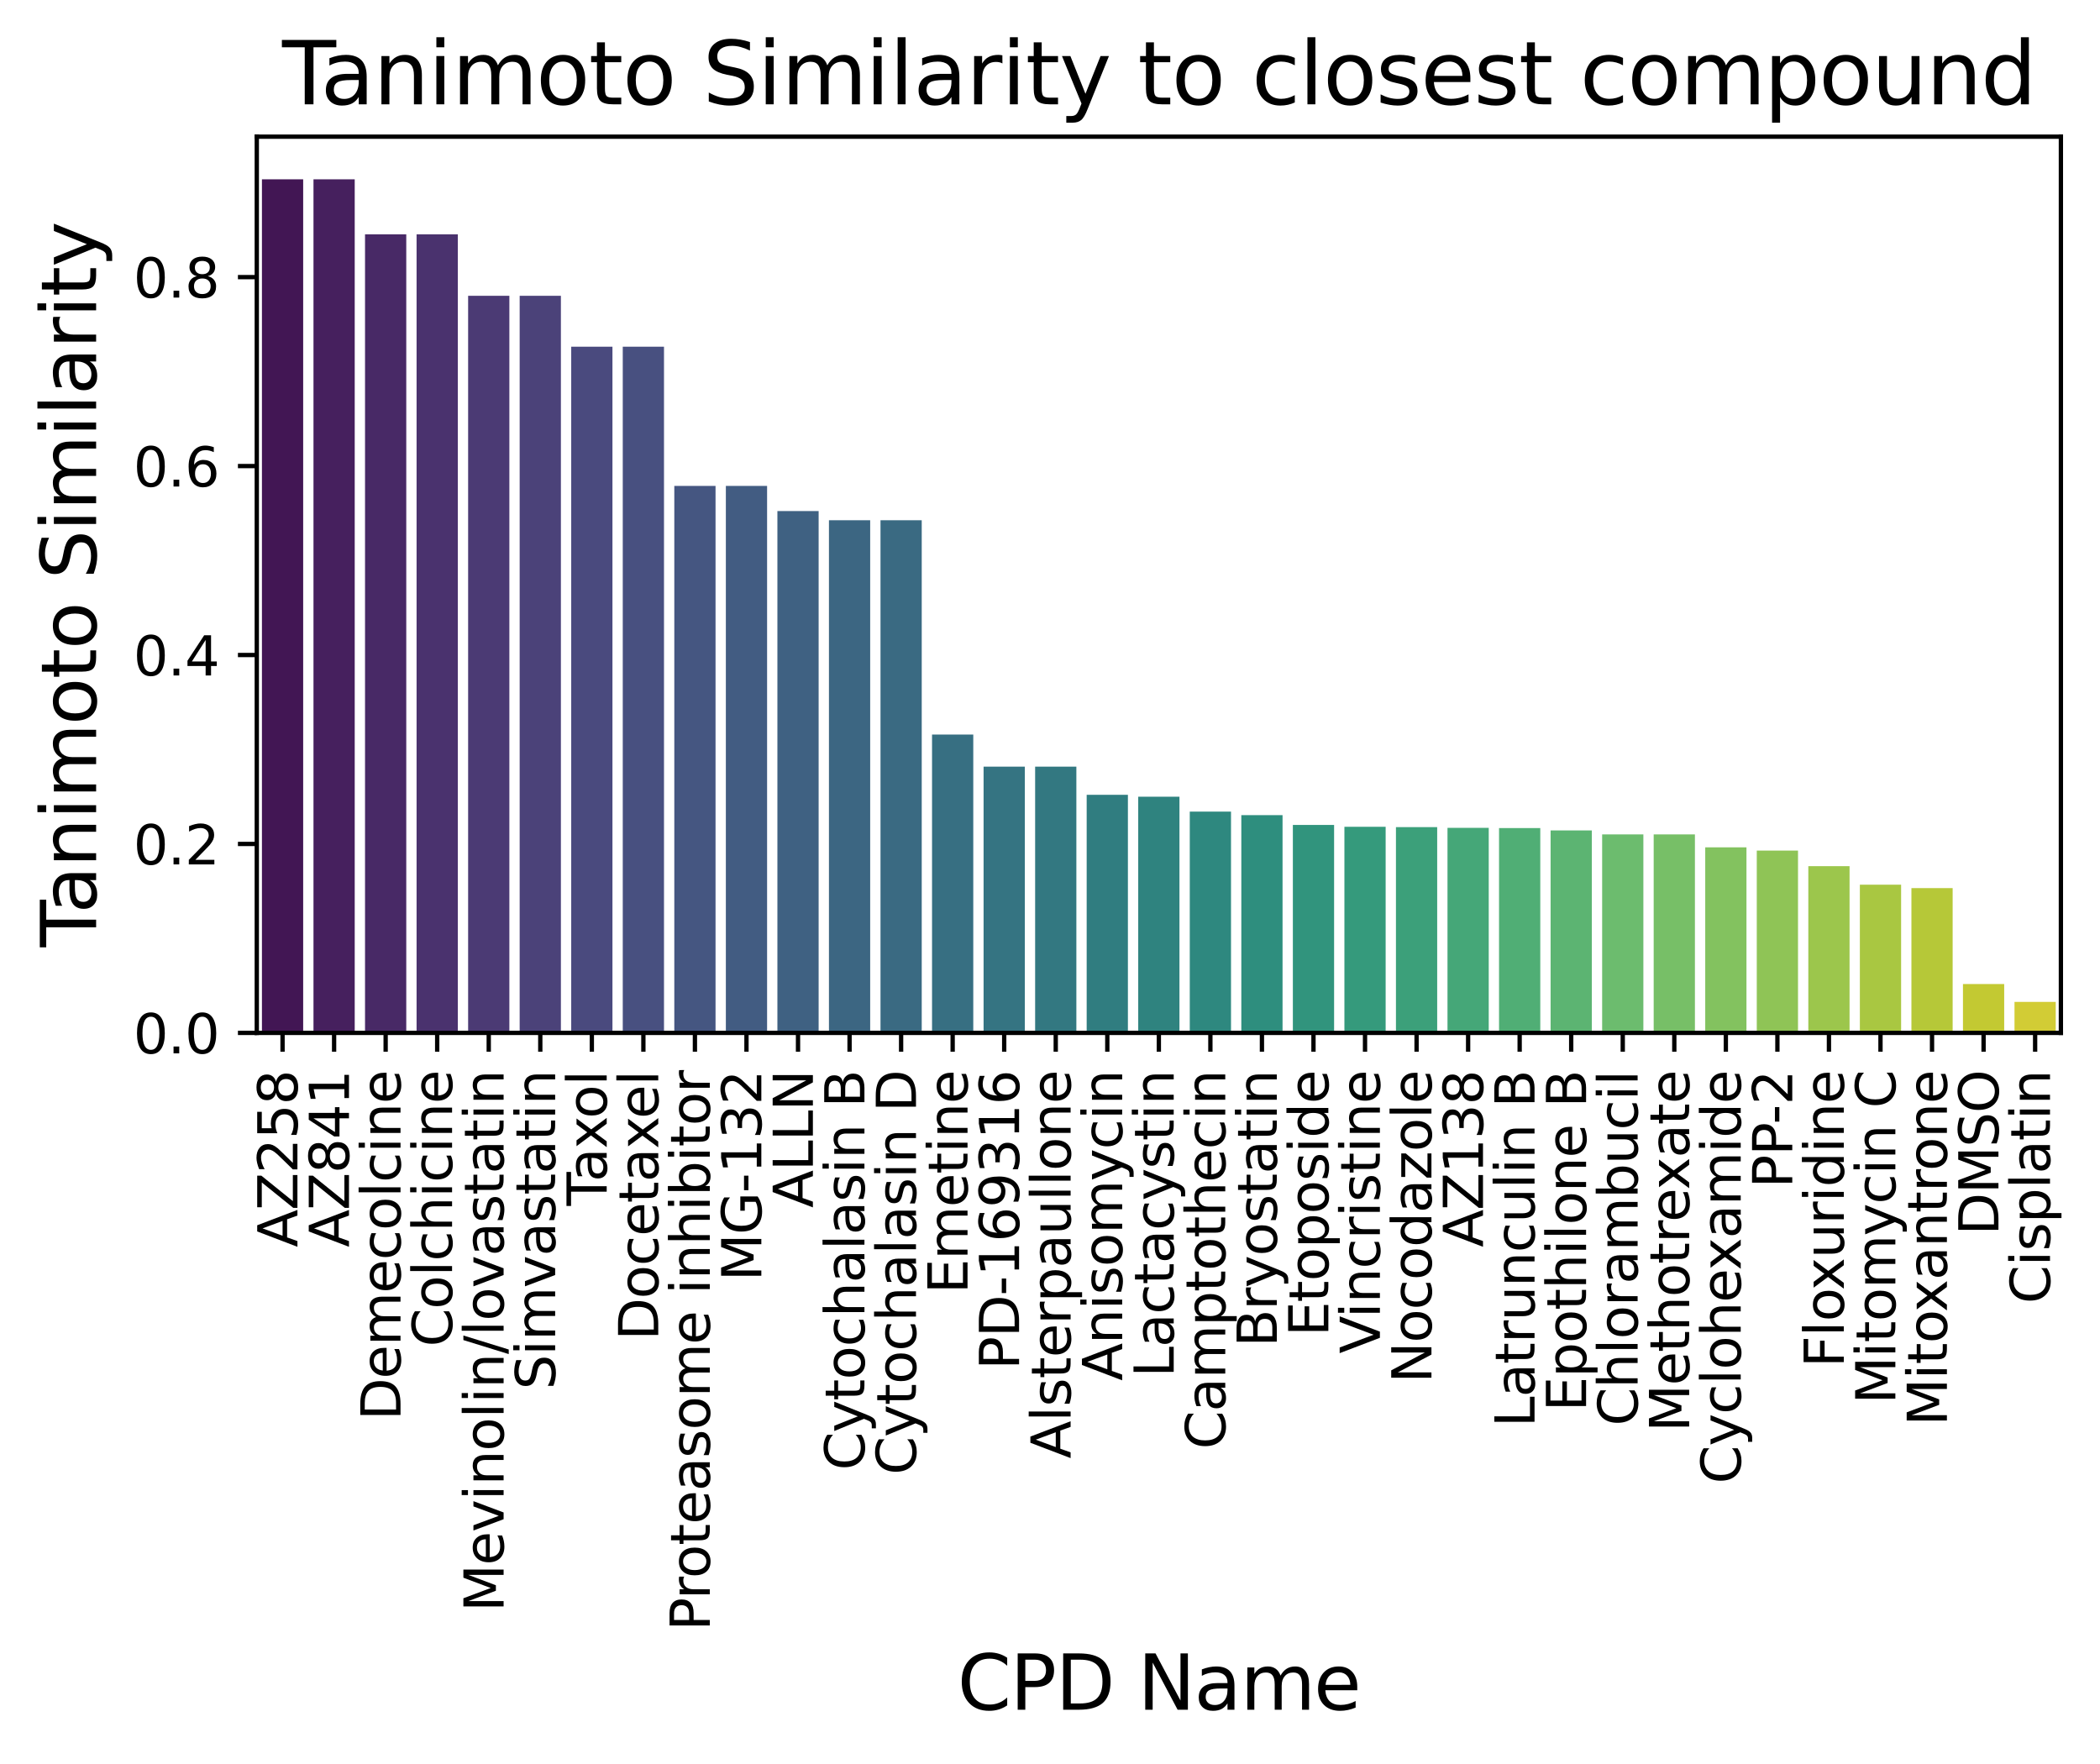 <?xml version="1.0" encoding="utf-8" standalone="no"?>
<!DOCTYPE svg PUBLIC "-//W3C//DTD SVG 1.1//EN"
  "http://www.w3.org/Graphics/SVG/1.1/DTD/svg11.dtd">
<svg xmlns:xlink="http://www.w3.org/1999/xlink" width="389.709pt" height="327.396pt" viewBox="0 0 389.709 327.396" xmlns="http://www.w3.org/2000/svg" version="1.1">
 <defs>
  <style type="text/css">*{stroke-linejoin: round; stroke-linecap: butt}</style>
 </defs>
 <g id="figure_1">
  <g id="patch_1">
   <path d="M 0 327.396 
L 389.709 327.396 
L 389.709 0 
L 0 0 
z
" style="fill: #ffffff"/>
  </g>
  <g id="axes_1">
   <g id="patch_2">
    <path d="M 47.653 191.678 
L 382.452 191.678 
L 382.452 25.358 
L 47.653 25.358 
z
" style="fill: #ffffff"/>
   </g>
   <g id="patch_3">
    <path d="M 48.609 191.678 
L 56.262 191.678 
L 56.262 33.278 
L 48.609 33.278 
z
" clip-path="url(#ped18bc1dd7)" style="fill: #421654"/>
   </g>
   <g id="patch_4">
    <path d="M 58.175 191.678 
L 65.827 191.678 
L 65.827 33.278 
L 58.175 33.278 
z
" clip-path="url(#ped18bc1dd7)" style="fill: #46205e"/>
   </g>
   <g id="patch_5">
    <path d="M 67.74 191.678 
L 75.393 191.678 
L 75.393 43.493 
L 67.74 43.493 
z
" clip-path="url(#ped18bc1dd7)" style="fill: #482966"/>
   </g>
   <g id="patch_6">
    <path d="M 77.306 191.678 
L 84.959 191.678 
L 84.959 43.493 
L 77.306 43.493 
z
" clip-path="url(#ped18bc1dd7)" style="fill: #4a326e"/>
   </g>
   <g id="patch_7">
    <path d="M 86.872 191.678 
L 94.525 191.678 
L 94.525 54.892 
L 86.872 54.892 
z
" clip-path="url(#ped18bc1dd7)" style="fill: #4b3a74"/>
   </g>
   <g id="patch_8">
    <path d="M 96.438 191.678 
L 104.09 191.678 
L 104.09 54.892 
L 96.438 54.892 
z
" clip-path="url(#ped18bc1dd7)" style="fill: #4b4279"/>
   </g>
   <g id="patch_9">
    <path d="M 106.003 191.678 
L 113.656 191.678 
L 113.656 64.342 
L 106.003 64.342 
z
" clip-path="url(#ped18bc1dd7)" style="fill: #4a4a7e"/>
   </g>
   <g id="patch_10">
    <path d="M 115.569 191.678 
L 123.222 191.678 
L 123.222 64.342 
L 115.569 64.342 
z
" clip-path="url(#ped18bc1dd7)" style="fill: #485080"/>
   </g>
   <g id="patch_11">
    <path d="M 125.135 191.678 
L 132.787 191.678 
L 132.787 90.178 
L 125.135 90.178 
z
" clip-path="url(#ped18bc1dd7)" style="fill: #455681"/>
   </g>
   <g id="patch_12">
    <path d="M 134.701 191.678 
L 142.353 191.678 
L 142.353 90.178 
L 134.701 90.178 
z
" clip-path="url(#ped18bc1dd7)" style="fill: #425c82"/>
   </g>
   <g id="patch_13">
    <path d="M 144.266 191.678 
L 151.919 191.678 
L 151.919 94.836 
L 144.266 94.836 
z
" clip-path="url(#ped18bc1dd7)" style="fill: #3f6182"/>
   </g>
   <g id="patch_14">
    <path d="M 153.832 191.678 
L 161.484 191.678 
L 161.484 96.545 
L 153.832 96.545 
z
" clip-path="url(#ped18bc1dd7)" style="fill: #3c6682"/>
   </g>
   <g id="patch_15">
    <path d="M 163.398 191.678 
L 171.05 191.678 
L 171.05 96.545 
L 163.398 96.545 
z
" clip-path="url(#ped18bc1dd7)" style="fill: #3a6a82"/>
   </g>
   <g id="patch_16">
    <path d="M 172.963 191.678 
L 180.616 191.678 
L 180.616 136.314 
L 172.963 136.314 
z
" clip-path="url(#ped18bc1dd7)" style="fill: #376f82"/>
   </g>
   <g id="patch_17">
    <path d="M 182.529 191.678 
L 190.182 191.678 
L 190.182 142.27 
L 182.529 142.27 
z
" clip-path="url(#ped18bc1dd7)" style="fill: #357482"/>
   </g>
   <g id="patch_18">
    <path d="M 192.095 191.678 
L 199.747 191.678 
L 199.747 142.27 
L 192.095 142.27 
z
" clip-path="url(#ped18bc1dd7)" style="fill: #337881"/>
   </g>
   <g id="patch_19">
    <path d="M 201.661 191.678 
L 209.313 191.678 
L 209.313 147.492 
L 201.661 147.492 
z
" clip-path="url(#ped18bc1dd7)" style="fill: #307d80"/>
   </g>
   <g id="patch_20">
    <path d="M 211.226 191.678 
L 218.879 191.678 
L 218.879 147.848 
L 211.226 147.848 
z
" clip-path="url(#ped18bc1dd7)" style="fill: #2f837f"/>
   </g>
   <g id="patch_21">
    <path d="M 220.792 191.678 
L 228.445 191.678 
L 228.445 150.612 
L 220.792 150.612 
z
" clip-path="url(#ped18bc1dd7)" style="fill: #2e887f"/>
   </g>
   <g id="patch_22">
    <path d="M 230.358 191.678 
L 238.01 191.678 
L 238.01 151.27 
L 230.358 151.27 
z
" clip-path="url(#ped18bc1dd7)" style="fill: #2e8e7e"/>
   </g>
   <g id="patch_23">
    <path d="M 239.923 191.678 
L 247.576 191.678 
L 247.576 153.086 
L 239.923 153.086 
z
" clip-path="url(#ped18bc1dd7)" style="fill: #31947d"/>
   </g>
   <g id="patch_24">
    <path d="M 249.489 191.678 
L 257.142 191.678 
L 257.142 153.427 
L 249.489 153.427 
z
" clip-path="url(#ped18bc1dd7)" style="fill: #359a7c"/>
   </g>
   <g id="patch_25">
    <path d="M 259.055 191.678 
L 266.707 191.678 
L 266.707 153.49 
L 259.055 153.49 
z
" clip-path="url(#ped18bc1dd7)" style="fill: #3ca07a"/>
   </g>
   <g id="patch_26">
    <path d="M 268.62 191.678 
L 276.273 191.678 
L 276.273 153.624 
L 268.62 153.624 
z
" clip-path="url(#ped18bc1dd7)" style="fill: #45a778"/>
   </g>
   <g id="patch_27">
    <path d="M 278.186 191.678 
L 285.839 191.678 
L 285.839 153.672 
L 278.186 153.672 
z
" clip-path="url(#ped18bc1dd7)" style="fill: #50ae75"/>
   </g>
   <g id="patch_28">
    <path d="M 287.752 191.678 
L 295.404 191.678 
L 295.404 154.11 
L 287.752 154.11 
z
" clip-path="url(#ped18bc1dd7)" style="fill: #5cb472"/>
   </g>
   <g id="patch_29">
    <path d="M 297.318 191.678 
L 304.97 191.678 
L 304.97 154.846 
L 297.318 154.846 
z
" clip-path="url(#ped18bc1dd7)" style="fill: #6cbc6e"/>
   </g>
   <g id="patch_30">
    <path d="M 306.883 191.678 
L 314.536 191.678 
L 314.536 154.846 
L 306.883 154.846 
z
" clip-path="url(#ped18bc1dd7)" style="fill: #77bf67"/>
   </g>
   <g id="patch_31">
    <path d="M 316.449 191.678 
L 324.102 191.678 
L 324.102 157.24 
L 316.449 157.24 
z
" clip-path="url(#ped18bc1dd7)" style="fill: #83c25f"/>
   </g>
   <g id="patch_32">
    <path d="M 326.015 191.678 
L 333.667 191.678 
L 333.667 157.844 
L 326.015 157.844 
z
" clip-path="url(#ped18bc1dd7)" style="fill: #8fc456"/>
   </g>
   <g id="patch_33">
    <path d="M 335.58 191.678 
L 343.233 191.678 
L 343.233 160.739 
L 335.58 160.739 
z
" clip-path="url(#ped18bc1dd7)" style="fill: #9cc64c"/>
   </g>
   <g id="patch_34">
    <path d="M 345.146 191.678 
L 352.799 191.678 
L 352.799 164.177 
L 345.146 164.177 
z
" clip-path="url(#ped18bc1dd7)" style="fill: #a9c741"/>
   </g>
   <g id="patch_35">
    <path d="M 354.712 191.678 
L 362.365 191.678 
L 362.365 164.814 
L 354.712 164.814 
z
" clip-path="url(#ped18bc1dd7)" style="fill: #b6c838"/>
   </g>
   <g id="patch_36">
    <path d="M 364.278 191.678 
L 371.93 191.678 
L 371.93 182.609 
L 364.278 182.609 
z
" clip-path="url(#ped18bc1dd7)" style="fill: #c3c932"/>
   </g>
   <g id="patch_37">
    <path d="M 373.843 191.678 
L 381.496 191.678 
L 381.496 185.929 
L 373.843 185.929 
z
" clip-path="url(#ped18bc1dd7)" style="fill: #d2cc35"/>
   </g>
   <g id="matplotlib.axis_1">
    <g id="xtick_1">
     <g id="line2d_1">
      <defs>
       <path id="m512a371345" d="M 0 0 
L 0 3.5 
" style="stroke: #000000; stroke-width: 0.8"/>
      </defs>
      <g>
       <use xlink:href="#m512a371345" x="52.435" y="191.678" style="stroke: #000000; stroke-width: 0.8"/>
      </g>
     </g>
     <g id="text_1">
      <!-- AZ258 -->
      <g transform="translate(55.195 231.456) rotate(-90) scale(0.1 -0.1)">
       <defs>
        <path id="DejaVuSans-41" d="M 2188 4044 
L 1331 1722 
L 3047 1722 
L 2188 4044 
z
M 1831 4666 
L 2547 4666 
L 4325 0 
L 3669 0 
L 3244 1197 
L 1141 1197 
L 716 0 
L 50 0 
L 1831 4666 
z
" transform="scale(0.016)"/>
        <path id="DejaVuSans-5a" d="M 359 4666 
L 4025 4666 
L 4025 4184 
L 1075 531 
L 4097 531 
L 4097 0 
L 288 0 
L 288 481 
L 3238 4134 
L 359 4134 
L 359 4666 
z
" transform="scale(0.016)"/>
        <path id="DejaVuSans-32" d="M 1228 531 
L 3431 531 
L 3431 0 
L 469 0 
L 469 531 
Q 828 903 1448 1529 
Q 2069 2156 2228 2338 
Q 2531 2678 2651 2914 
Q 2772 3150 2772 3378 
Q 2772 3750 2511 3984 
Q 2250 4219 1831 4219 
Q 1534 4219 1204 4116 
Q 875 4013 500 3803 
L 500 4441 
Q 881 4594 1212 4672 
Q 1544 4750 1819 4750 
Q 2544 4750 2975 4387 
Q 3406 4025 3406 3419 
Q 3406 3131 3298 2873 
Q 3191 2616 2906 2266 
Q 2828 2175 2409 1742 
Q 1991 1309 1228 531 
z
" transform="scale(0.016)"/>
        <path id="DejaVuSans-35" d="M 691 4666 
L 3169 4666 
L 3169 4134 
L 1269 4134 
L 1269 2991 
Q 1406 3038 1543 3061 
Q 1681 3084 1819 3084 
Q 2600 3084 3056 2656 
Q 3513 2228 3513 1497 
Q 3513 744 3044 326 
Q 2575 -91 1722 -91 
Q 1428 -91 1123 -41 
Q 819 9 494 109 
L 494 744 
Q 775 591 1075 516 
Q 1375 441 1709 441 
Q 2250 441 2565 725 
Q 2881 1009 2881 1497 
Q 2881 1984 2565 2268 
Q 2250 2553 1709 2553 
Q 1456 2553 1204 2497 
Q 953 2441 691 2322 
L 691 4666 
z
" transform="scale(0.016)"/>
        <path id="DejaVuSans-38" d="M 2034 2216 
Q 1584 2216 1326 1975 
Q 1069 1734 1069 1313 
Q 1069 891 1326 650 
Q 1584 409 2034 409 
Q 2484 409 2743 651 
Q 3003 894 3003 1313 
Q 3003 1734 2745 1975 
Q 2488 2216 2034 2216 
z
M 1403 2484 
Q 997 2584 770 2862 
Q 544 3141 544 3541 
Q 544 4100 942 4425 
Q 1341 4750 2034 4750 
Q 2731 4750 3128 4425 
Q 3525 4100 3525 3541 
Q 3525 3141 3298 2862 
Q 3072 2584 2669 2484 
Q 3125 2378 3379 2068 
Q 3634 1759 3634 1313 
Q 3634 634 3220 271 
Q 2806 -91 2034 -91 
Q 1263 -91 848 271 
Q 434 634 434 1313 
Q 434 1759 690 2068 
Q 947 2378 1403 2484 
z
M 1172 3481 
Q 1172 3119 1398 2916 
Q 1625 2713 2034 2713 
Q 2441 2713 2670 2916 
Q 2900 3119 2900 3481 
Q 2900 3844 2670 4047 
Q 2441 4250 2034 4250 
Q 1625 4250 1398 4047 
Q 1172 3844 1172 3481 
z
" transform="scale(0.016)"/>
       </defs>
       <use xlink:href="#DejaVuSans-41"/>
       <use xlink:href="#DejaVuSans-5a" x="68.408"/>
       <use xlink:href="#DejaVuSans-32" x="136.914"/>
       <use xlink:href="#DejaVuSans-35" x="200.537"/>
       <use xlink:href="#DejaVuSans-38" x="264.16"/>
      </g>
     </g>
    </g>
    <g id="xtick_2">
     <g id="line2d_2">
      <g>
       <use xlink:href="#m512a371345" x="62.001" y="191.678" style="stroke: #000000; stroke-width: 0.8"/>
      </g>
     </g>
     <g id="text_2">
      <!-- AZ841 -->
      <g transform="translate(64.76 231.456) rotate(-90) scale(0.1 -0.1)">
       <defs>
        <path id="DejaVuSans-34" d="M 2419 4116 
L 825 1625 
L 2419 1625 
L 2419 4116 
z
M 2253 4666 
L 3047 4666 
L 3047 1625 
L 3713 1625 
L 3713 1100 
L 3047 1100 
L 3047 0 
L 2419 0 
L 2419 1100 
L 313 1100 
L 313 1709 
L 2253 4666 
z
" transform="scale(0.016)"/>
        <path id="DejaVuSans-31" d="M 794 531 
L 1825 531 
L 1825 4091 
L 703 3866 
L 703 4441 
L 1819 4666 
L 2450 4666 
L 2450 531 
L 3481 531 
L 3481 0 
L 794 0 
L 794 531 
z
" transform="scale(0.016)"/>
       </defs>
       <use xlink:href="#DejaVuSans-41"/>
       <use xlink:href="#DejaVuSans-5a" x="68.408"/>
       <use xlink:href="#DejaVuSans-38" x="136.914"/>
       <use xlink:href="#DejaVuSans-34" x="200.537"/>
       <use xlink:href="#DejaVuSans-31" x="264.16"/>
      </g>
     </g>
    </g>
    <g id="xtick_3">
     <g id="line2d_3">
      <g>
       <use xlink:href="#m512a371345" x="71.567" y="191.678" style="stroke: #000000; stroke-width: 0.8"/>
      </g>
     </g>
     <g id="text_3">
      <!-- Demecolcine -->
      <g transform="translate(74.326 263.587) rotate(-90) scale(0.1 -0.1)">
       <defs>
        <path id="DejaVuSans-44" d="M 1259 4147 
L 1259 519 
L 2022 519 
Q 2988 519 3436 956 
Q 3884 1394 3884 2338 
Q 3884 3275 3436 3711 
Q 2988 4147 2022 4147 
L 1259 4147 
z
M 628 4666 
L 1925 4666 
Q 3281 4666 3915 4102 
Q 4550 3538 4550 2338 
Q 4550 1131 3912 565 
Q 3275 0 1925 0 
L 628 0 
L 628 4666 
z
" transform="scale(0.016)"/>
        <path id="DejaVuSans-65" d="M 3597 1894 
L 3597 1613 
L 953 1613 
Q 991 1019 1311 708 
Q 1631 397 2203 397 
Q 2534 397 2845 478 
Q 3156 559 3463 722 
L 3463 178 
Q 3153 47 2828 -22 
Q 2503 -91 2169 -91 
Q 1331 -91 842 396 
Q 353 884 353 1716 
Q 353 2575 817 3079 
Q 1281 3584 2069 3584 
Q 2775 3584 3186 3129 
Q 3597 2675 3597 1894 
z
M 3022 2063 
Q 3016 2534 2758 2815 
Q 2500 3097 2075 3097 
Q 1594 3097 1305 2825 
Q 1016 2553 972 2059 
L 3022 2063 
z
" transform="scale(0.016)"/>
        <path id="DejaVuSans-6d" d="M 3328 2828 
Q 3544 3216 3844 3400 
Q 4144 3584 4550 3584 
Q 5097 3584 5394 3201 
Q 5691 2819 5691 2113 
L 5691 0 
L 5113 0 
L 5113 2094 
Q 5113 2597 4934 2840 
Q 4756 3084 4391 3084 
Q 3944 3084 3684 2787 
Q 3425 2491 3425 1978 
L 3425 0 
L 2847 0 
L 2847 2094 
Q 2847 2600 2669 2842 
Q 2491 3084 2119 3084 
Q 1678 3084 1418 2786 
Q 1159 2488 1159 1978 
L 1159 0 
L 581 0 
L 581 3500 
L 1159 3500 
L 1159 2956 
Q 1356 3278 1631 3431 
Q 1906 3584 2284 3584 
Q 2666 3584 2933 3390 
Q 3200 3197 3328 2828 
z
" transform="scale(0.016)"/>
        <path id="DejaVuSans-63" d="M 3122 3366 
L 3122 2828 
Q 2878 2963 2633 3030 
Q 2388 3097 2138 3097 
Q 1578 3097 1268 2742 
Q 959 2388 959 1747 
Q 959 1106 1268 751 
Q 1578 397 2138 397 
Q 2388 397 2633 464 
Q 2878 531 3122 666 
L 3122 134 
Q 2881 22 2623 -34 
Q 2366 -91 2075 -91 
Q 1284 -91 818 406 
Q 353 903 353 1747 
Q 353 2603 823 3093 
Q 1294 3584 2113 3584 
Q 2378 3584 2631 3529 
Q 2884 3475 3122 3366 
z
" transform="scale(0.016)"/>
        <path id="DejaVuSans-6f" d="M 1959 3097 
Q 1497 3097 1228 2736 
Q 959 2375 959 1747 
Q 959 1119 1226 758 
Q 1494 397 1959 397 
Q 2419 397 2687 759 
Q 2956 1122 2956 1747 
Q 2956 2369 2687 2733 
Q 2419 3097 1959 3097 
z
M 1959 3584 
Q 2709 3584 3137 3096 
Q 3566 2609 3566 1747 
Q 3566 888 3137 398 
Q 2709 -91 1959 -91 
Q 1206 -91 779 398 
Q 353 888 353 1747 
Q 353 2609 779 3096 
Q 1206 3584 1959 3584 
z
" transform="scale(0.016)"/>
        <path id="DejaVuSans-6c" d="M 603 4863 
L 1178 4863 
L 1178 0 
L 603 0 
L 603 4863 
z
" transform="scale(0.016)"/>
        <path id="DejaVuSans-69" d="M 603 3500 
L 1178 3500 
L 1178 0 
L 603 0 
L 603 3500 
z
M 603 4863 
L 1178 4863 
L 1178 4134 
L 603 4134 
L 603 4863 
z
" transform="scale(0.016)"/>
        <path id="DejaVuSans-6e" d="M 3513 2113 
L 3513 0 
L 2938 0 
L 2938 2094 
Q 2938 2591 2744 2837 
Q 2550 3084 2163 3084 
Q 1697 3084 1428 2787 
Q 1159 2491 1159 1978 
L 1159 0 
L 581 0 
L 581 3500 
L 1159 3500 
L 1159 2956 
Q 1366 3272 1645 3428 
Q 1925 3584 2291 3584 
Q 2894 3584 3203 3211 
Q 3513 2838 3513 2113 
z
" transform="scale(0.016)"/>
       </defs>
       <use xlink:href="#DejaVuSans-44"/>
       <use xlink:href="#DejaVuSans-65" x="77.002"/>
       <use xlink:href="#DejaVuSans-6d" x="138.525"/>
       <use xlink:href="#DejaVuSans-65" x="235.938"/>
       <use xlink:href="#DejaVuSans-63" x="297.461"/>
       <use xlink:href="#DejaVuSans-6f" x="352.441"/>
       <use xlink:href="#DejaVuSans-6c" x="413.623"/>
       <use xlink:href="#DejaVuSans-63" x="441.406"/>
       <use xlink:href="#DejaVuSans-69" x="496.387"/>
       <use xlink:href="#DejaVuSans-6e" x="524.17"/>
       <use xlink:href="#DejaVuSans-65" x="587.549"/>
      </g>
     </g>
    </g>
    <g id="xtick_4">
     <g id="line2d_4">
      <g>
       <use xlink:href="#m512a371345" x="81.132" y="191.678" style="stroke: #000000; stroke-width: 0.8"/>
      </g>
     </g>
     <g id="text_4">
      <!-- Colchicine -->
      <g transform="translate(83.892 249.938) rotate(-90) scale(0.1 -0.1)">
       <defs>
        <path id="DejaVuSans-43" d="M 4122 4306 
L 4122 3641 
Q 3803 3938 3442 4084 
Q 3081 4231 2675 4231 
Q 1875 4231 1450 3742 
Q 1025 3253 1025 2328 
Q 1025 1406 1450 917 
Q 1875 428 2675 428 
Q 3081 428 3442 575 
Q 3803 722 4122 1019 
L 4122 359 
Q 3791 134 3420 21 
Q 3050 -91 2638 -91 
Q 1578 -91 968 557 
Q 359 1206 359 2328 
Q 359 3453 968 4101 
Q 1578 4750 2638 4750 
Q 3056 4750 3426 4639 
Q 3797 4528 4122 4306 
z
" transform="scale(0.016)"/>
        <path id="DejaVuSans-68" d="M 3513 2113 
L 3513 0 
L 2938 0 
L 2938 2094 
Q 2938 2591 2744 2837 
Q 2550 3084 2163 3084 
Q 1697 3084 1428 2787 
Q 1159 2491 1159 1978 
L 1159 0 
L 581 0 
L 581 4863 
L 1159 4863 
L 1159 2956 
Q 1366 3272 1645 3428 
Q 1925 3584 2291 3584 
Q 2894 3584 3203 3211 
Q 3513 2838 3513 2113 
z
" transform="scale(0.016)"/>
       </defs>
       <use xlink:href="#DejaVuSans-43"/>
       <use xlink:href="#DejaVuSans-6f" x="69.824"/>
       <use xlink:href="#DejaVuSans-6c" x="131.006"/>
       <use xlink:href="#DejaVuSans-63" x="158.789"/>
       <use xlink:href="#DejaVuSans-68" x="213.77"/>
       <use xlink:href="#DejaVuSans-69" x="277.148"/>
       <use xlink:href="#DejaVuSans-63" x="304.932"/>
       <use xlink:href="#DejaVuSans-69" x="359.912"/>
       <use xlink:href="#DejaVuSans-6e" x="387.695"/>
       <use xlink:href="#DejaVuSans-65" x="451.074"/>
      </g>
     </g>
    </g>
    <g id="xtick_5">
     <g id="line2d_5">
      <g>
       <use xlink:href="#m512a371345" x="90.698" y="191.678" style="stroke: #000000; stroke-width: 0.8"/>
      </g>
     </g>
     <g id="text_5">
      <!-- Mevinolin/lovastatin -->
      <g transform="translate(93.458 299.112) rotate(-90) scale(0.1 -0.1)">
       <defs>
        <path id="DejaVuSans-4d" d="M 628 4666 
L 1569 4666 
L 2759 1491 
L 3956 4666 
L 4897 4666 
L 4897 0 
L 4281 0 
L 4281 4097 
L 3078 897 
L 2444 897 
L 1241 4097 
L 1241 0 
L 628 0 
L 628 4666 
z
" transform="scale(0.016)"/>
        <path id="DejaVuSans-76" d="M 191 3500 
L 800 3500 
L 1894 563 
L 2988 3500 
L 3597 3500 
L 2284 0 
L 1503 0 
L 191 3500 
z
" transform="scale(0.016)"/>
        <path id="DejaVuSans-2f" d="M 1625 4666 
L 2156 4666 
L 531 -594 
L 0 -594 
L 1625 4666 
z
" transform="scale(0.016)"/>
        <path id="DejaVuSans-61" d="M 2194 1759 
Q 1497 1759 1228 1600 
Q 959 1441 959 1056 
Q 959 750 1161 570 
Q 1363 391 1709 391 
Q 2188 391 2477 730 
Q 2766 1069 2766 1631 
L 2766 1759 
L 2194 1759 
z
M 3341 1997 
L 3341 0 
L 2766 0 
L 2766 531 
Q 2569 213 2275 61 
Q 1981 -91 1556 -91 
Q 1019 -91 701 211 
Q 384 513 384 1019 
Q 384 1609 779 1909 
Q 1175 2209 1959 2209 
L 2766 2209 
L 2766 2266 
Q 2766 2663 2505 2880 
Q 2244 3097 1772 3097 
Q 1472 3097 1187 3025 
Q 903 2953 641 2809 
L 641 3341 
Q 956 3463 1253 3523 
Q 1550 3584 1831 3584 
Q 2591 3584 2966 3190 
Q 3341 2797 3341 1997 
z
" transform="scale(0.016)"/>
        <path id="DejaVuSans-73" d="M 2834 3397 
L 2834 2853 
Q 2591 2978 2328 3040 
Q 2066 3103 1784 3103 
Q 1356 3103 1142 2972 
Q 928 2841 928 2578 
Q 928 2378 1081 2264 
Q 1234 2150 1697 2047 
L 1894 2003 
Q 2506 1872 2764 1633 
Q 3022 1394 3022 966 
Q 3022 478 2636 193 
Q 2250 -91 1575 -91 
Q 1294 -91 989 -36 
Q 684 19 347 128 
L 347 722 
Q 666 556 975 473 
Q 1284 391 1588 391 
Q 1994 391 2212 530 
Q 2431 669 2431 922 
Q 2431 1156 2273 1281 
Q 2116 1406 1581 1522 
L 1381 1569 
Q 847 1681 609 1914 
Q 372 2147 372 2553 
Q 372 3047 722 3315 
Q 1072 3584 1716 3584 
Q 2034 3584 2315 3537 
Q 2597 3491 2834 3397 
z
" transform="scale(0.016)"/>
        <path id="DejaVuSans-74" d="M 1172 4494 
L 1172 3500 
L 2356 3500 
L 2356 3053 
L 1172 3053 
L 1172 1153 
Q 1172 725 1289 603 
Q 1406 481 1766 481 
L 2356 481 
L 2356 0 
L 1766 0 
Q 1100 0 847 248 
Q 594 497 594 1153 
L 594 3053 
L 172 3053 
L 172 3500 
L 594 3500 
L 594 4494 
L 1172 4494 
z
" transform="scale(0.016)"/>
       </defs>
       <use xlink:href="#DejaVuSans-4d"/>
       <use xlink:href="#DejaVuSans-65" x="86.279"/>
       <use xlink:href="#DejaVuSans-76" x="147.803"/>
       <use xlink:href="#DejaVuSans-69" x="206.982"/>
       <use xlink:href="#DejaVuSans-6e" x="234.766"/>
       <use xlink:href="#DejaVuSans-6f" x="298.145"/>
       <use xlink:href="#DejaVuSans-6c" x="359.326"/>
       <use xlink:href="#DejaVuSans-69" x="387.109"/>
       <use xlink:href="#DejaVuSans-6e" x="414.893"/>
       <use xlink:href="#DejaVuSans-2f" x="478.271"/>
       <use xlink:href="#DejaVuSans-6c" x="511.963"/>
       <use xlink:href="#DejaVuSans-6f" x="539.746"/>
       <use xlink:href="#DejaVuSans-76" x="600.928"/>
       <use xlink:href="#DejaVuSans-61" x="660.107"/>
       <use xlink:href="#DejaVuSans-73" x="721.387"/>
       <use xlink:href="#DejaVuSans-74" x="773.486"/>
       <use xlink:href="#DejaVuSans-61" x="812.695"/>
       <use xlink:href="#DejaVuSans-74" x="873.975"/>
       <use xlink:href="#DejaVuSans-69" x="913.184"/>
       <use xlink:href="#DejaVuSans-6e" x="940.967"/>
      </g>
     </g>
    </g>
    <g id="xtick_6">
     <g id="line2d_6">
      <g>
       <use xlink:href="#m512a371345" x="100.264" y="191.678" style="stroke: #000000; stroke-width: 0.8"/>
      </g>
     </g>
     <g id="text_6">
      <!-- Simvastatin -->
      <g transform="translate(103.023 257.885) rotate(-90) scale(0.1 -0.1)">
       <defs>
        <path id="DejaVuSans-53" d="M 3425 4513 
L 3425 3897 
Q 3066 4069 2747 4153 
Q 2428 4238 2131 4238 
Q 1616 4238 1336 4038 
Q 1056 3838 1056 3469 
Q 1056 3159 1242 3001 
Q 1428 2844 1947 2747 
L 2328 2669 
Q 3034 2534 3370 2195 
Q 3706 1856 3706 1288 
Q 3706 609 3251 259 
Q 2797 -91 1919 -91 
Q 1588 -91 1214 -16 
Q 841 59 441 206 
L 441 856 
Q 825 641 1194 531 
Q 1563 422 1919 422 
Q 2459 422 2753 634 
Q 3047 847 3047 1241 
Q 3047 1584 2836 1778 
Q 2625 1972 2144 2069 
L 1759 2144 
Q 1053 2284 737 2584 
Q 422 2884 422 3419 
Q 422 4038 858 4394 
Q 1294 4750 2059 4750 
Q 2388 4750 2728 4690 
Q 3069 4631 3425 4513 
z
" transform="scale(0.016)"/>
       </defs>
       <use xlink:href="#DejaVuSans-53"/>
       <use xlink:href="#DejaVuSans-69" x="63.477"/>
       <use xlink:href="#DejaVuSans-6d" x="91.26"/>
       <use xlink:href="#DejaVuSans-76" x="188.672"/>
       <use xlink:href="#DejaVuSans-61" x="247.852"/>
       <use xlink:href="#DejaVuSans-73" x="309.131"/>
       <use xlink:href="#DejaVuSans-74" x="361.23"/>
       <use xlink:href="#DejaVuSans-61" x="400.439"/>
       <use xlink:href="#DejaVuSans-74" x="461.719"/>
       <use xlink:href="#DejaVuSans-69" x="500.928"/>
       <use xlink:href="#DejaVuSans-6e" x="528.711"/>
      </g>
     </g>
    </g>
    <g id="xtick_7">
     <g id="line2d_7">
      <g>
       <use xlink:href="#m512a371345" x="109.83" y="191.678" style="stroke: #000000; stroke-width: 0.8"/>
      </g>
     </g>
     <g id="text_7">
      <!-- Taxol -->
      <g transform="translate(112.589 223.767) rotate(-90) scale(0.1 -0.1)">
       <defs>
        <path id="DejaVuSans-54" d="M -19 4666 
L 3928 4666 
L 3928 4134 
L 2272 4134 
L 2272 0 
L 1638 0 
L 1638 4134 
L -19 4134 
L -19 4666 
z
" transform="scale(0.016)"/>
        <path id="DejaVuSans-78" d="M 3513 3500 
L 2247 1797 
L 3578 0 
L 2900 0 
L 1881 1375 
L 863 0 
L 184 0 
L 1544 1831 
L 300 3500 
L 978 3500 
L 1906 2253 
L 2834 3500 
L 3513 3500 
z
" transform="scale(0.016)"/>
       </defs>
       <use xlink:href="#DejaVuSans-54"/>
       <use xlink:href="#DejaVuSans-61" x="44.584"/>
       <use xlink:href="#DejaVuSans-78" x="105.863"/>
       <use xlink:href="#DejaVuSans-6f" x="161.918"/>
       <use xlink:href="#DejaVuSans-6c" x="223.1"/>
      </g>
     </g>
    </g>
    <g id="xtick_8">
     <g id="line2d_8">
      <g>
       <use xlink:href="#m512a371345" x="119.395" y="191.678" style="stroke: #000000; stroke-width: 0.8"/>
      </g>
     </g>
     <g id="text_8">
      <!-- Docetaxel -->
      <g transform="translate(122.155 248.734) rotate(-90) scale(0.1 -0.1)">
       <use xlink:href="#DejaVuSans-44"/>
       <use xlink:href="#DejaVuSans-6f" x="77.002"/>
       <use xlink:href="#DejaVuSans-63" x="138.184"/>
       <use xlink:href="#DejaVuSans-65" x="193.164"/>
       <use xlink:href="#DejaVuSans-74" x="254.688"/>
       <use xlink:href="#DejaVuSans-61" x="293.896"/>
       <use xlink:href="#DejaVuSans-78" x="355.176"/>
       <use xlink:href="#DejaVuSans-65" x="411.23"/>
       <use xlink:href="#DejaVuSans-6c" x="472.754"/>
      </g>
     </g>
    </g>
    <g id="xtick_9">
     <g id="line2d_9">
      <g>
       <use xlink:href="#m512a371345" x="128.961" y="191.678" style="stroke: #000000; stroke-width: 0.8"/>
      </g>
     </g>
     <g id="text_9">
      <!-- Proteasome inhibitor -->
      <g transform="translate(131.72 302.646) rotate(-90) scale(0.1 -0.1)">
       <defs>
        <path id="DejaVuSans-50" d="M 1259 4147 
L 1259 2394 
L 2053 2394 
Q 2494 2394 2734 2622 
Q 2975 2850 2975 3272 
Q 2975 3691 2734 3919 
Q 2494 4147 2053 4147 
L 1259 4147 
z
M 628 4666 
L 2053 4666 
Q 2838 4666 3239 4311 
Q 3641 3956 3641 3272 
Q 3641 2581 3239 2228 
Q 2838 1875 2053 1875 
L 1259 1875 
L 1259 0 
L 628 0 
L 628 4666 
z
" transform="scale(0.016)"/>
        <path id="DejaVuSans-72" d="M 2631 2963 
Q 2534 3019 2420 3045 
Q 2306 3072 2169 3072 
Q 1681 3072 1420 2755 
Q 1159 2438 1159 1844 
L 1159 0 
L 581 0 
L 581 3500 
L 1159 3500 
L 1159 2956 
Q 1341 3275 1631 3429 
Q 1922 3584 2338 3584 
Q 2397 3584 2469 3576 
Q 2541 3569 2628 3553 
L 2631 2963 
z
" transform="scale(0.016)"/>
        <path id="DejaVuSans-20" transform="scale(0.016)"/>
        <path id="DejaVuSans-62" d="M 3116 1747 
Q 3116 2381 2855 2742 
Q 2594 3103 2138 3103 
Q 1681 3103 1420 2742 
Q 1159 2381 1159 1747 
Q 1159 1113 1420 752 
Q 1681 391 2138 391 
Q 2594 391 2855 752 
Q 3116 1113 3116 1747 
z
M 1159 2969 
Q 1341 3281 1617 3432 
Q 1894 3584 2278 3584 
Q 2916 3584 3314 3078 
Q 3713 2572 3713 1747 
Q 3713 922 3314 415 
Q 2916 -91 2278 -91 
Q 1894 -91 1617 61 
Q 1341 213 1159 525 
L 1159 0 
L 581 0 
L 581 4863 
L 1159 4863 
L 1159 2969 
z
" transform="scale(0.016)"/>
       </defs>
       <use xlink:href="#DejaVuSans-50"/>
       <use xlink:href="#DejaVuSans-72" x="58.553"/>
       <use xlink:href="#DejaVuSans-6f" x="97.416"/>
       <use xlink:href="#DejaVuSans-74" x="158.598"/>
       <use xlink:href="#DejaVuSans-65" x="197.807"/>
       <use xlink:href="#DejaVuSans-61" x="259.33"/>
       <use xlink:href="#DejaVuSans-73" x="320.609"/>
       <use xlink:href="#DejaVuSans-6f" x="372.709"/>
       <use xlink:href="#DejaVuSans-6d" x="433.891"/>
       <use xlink:href="#DejaVuSans-65" x="531.303"/>
       <use xlink:href="#DejaVuSans-20" x="592.826"/>
       <use xlink:href="#DejaVuSans-69" x="624.613"/>
       <use xlink:href="#DejaVuSans-6e" x="652.396"/>
       <use xlink:href="#DejaVuSans-68" x="715.775"/>
       <use xlink:href="#DejaVuSans-69" x="779.154"/>
       <use xlink:href="#DejaVuSans-62" x="806.938"/>
       <use xlink:href="#DejaVuSans-69" x="870.414"/>
       <use xlink:href="#DejaVuSans-74" x="898.197"/>
       <use xlink:href="#DejaVuSans-6f" x="937.406"/>
       <use xlink:href="#DejaVuSans-72" x="998.588"/>
      </g>
     </g>
    </g>
    <g id="xtick_10">
     <g id="line2d_10">
      <g>
       <use xlink:href="#m512a371345" x="138.527" y="191.678" style="stroke: #000000; stroke-width: 0.8"/>
      </g>
     </g>
     <g id="text_10">
      <!-- MG-132 -->
      <g transform="translate(141.286 237.749) rotate(-90) scale(0.1 -0.1)">
       <defs>
        <path id="DejaVuSans-47" d="M 3809 666 
L 3809 1919 
L 2778 1919 
L 2778 2438 
L 4434 2438 
L 4434 434 
Q 4069 175 3628 42 
Q 3188 -91 2688 -91 
Q 1594 -91 976 548 
Q 359 1188 359 2328 
Q 359 3472 976 4111 
Q 1594 4750 2688 4750 
Q 3144 4750 3555 4637 
Q 3966 4525 4313 4306 
L 4313 3634 
Q 3963 3931 3569 4081 
Q 3175 4231 2741 4231 
Q 1884 4231 1454 3753 
Q 1025 3275 1025 2328 
Q 1025 1384 1454 906 
Q 1884 428 2741 428 
Q 3075 428 3337 486 
Q 3600 544 3809 666 
z
" transform="scale(0.016)"/>
        <path id="DejaVuSans-2d" d="M 313 2009 
L 1997 2009 
L 1997 1497 
L 313 1497 
L 313 2009 
z
" transform="scale(0.016)"/>
        <path id="DejaVuSans-33" d="M 2597 2516 
Q 3050 2419 3304 2112 
Q 3559 1806 3559 1356 
Q 3559 666 3084 287 
Q 2609 -91 1734 -91 
Q 1441 -91 1130 -33 
Q 819 25 488 141 
L 488 750 
Q 750 597 1062 519 
Q 1375 441 1716 441 
Q 2309 441 2620 675 
Q 2931 909 2931 1356 
Q 2931 1769 2642 2001 
Q 2353 2234 1838 2234 
L 1294 2234 
L 1294 2753 
L 1863 2753 
Q 2328 2753 2575 2939 
Q 2822 3125 2822 3475 
Q 2822 3834 2567 4026 
Q 2313 4219 1838 4219 
Q 1578 4219 1281 4162 
Q 984 4106 628 3988 
L 628 4550 
Q 988 4650 1302 4700 
Q 1616 4750 1894 4750 
Q 2613 4750 3031 4423 
Q 3450 4097 3450 3541 
Q 3450 3153 3228 2886 
Q 3006 2619 2597 2516 
z
" transform="scale(0.016)"/>
       </defs>
       <use xlink:href="#DejaVuSans-4d"/>
       <use xlink:href="#DejaVuSans-47" x="86.279"/>
       <use xlink:href="#DejaVuSans-2d" x="163.77"/>
       <use xlink:href="#DejaVuSans-31" x="199.854"/>
       <use xlink:href="#DejaVuSans-33" x="263.477"/>
       <use xlink:href="#DejaVuSans-32" x="327.1"/>
      </g>
     </g>
    </g>
    <g id="xtick_11">
     <g id="line2d_11">
      <g>
       <use xlink:href="#m512a371345" x="148.093" y="191.678" style="stroke: #000000; stroke-width: 0.8"/>
      </g>
     </g>
     <g id="text_11">
      <!-- ALLN -->
      <g transform="translate(150.852 224.143) rotate(-90) scale(0.1 -0.1)">
       <defs>
        <path id="DejaVuSans-4c" d="M 628 4666 
L 1259 4666 
L 1259 531 
L 3531 531 
L 3531 0 
L 628 0 
L 628 4666 
z
" transform="scale(0.016)"/>
        <path id="DejaVuSans-4e" d="M 628 4666 
L 1478 4666 
L 3547 763 
L 3547 4666 
L 4159 4666 
L 4159 0 
L 3309 0 
L 1241 3903 
L 1241 0 
L 628 0 
L 628 4666 
z
" transform="scale(0.016)"/>
       </defs>
       <use xlink:href="#DejaVuSans-41"/>
       <use xlink:href="#DejaVuSans-4c" x="68.408"/>
       <use xlink:href="#DejaVuSans-4c" x="124.121"/>
       <use xlink:href="#DejaVuSans-4e" x="179.834"/>
      </g>
     </g>
    </g>
    <g id="xtick_12">
     <g id="line2d_12">
      <g>
       <use xlink:href="#m512a371345" x="157.658" y="191.678" style="stroke: #000000; stroke-width: 0.8"/>
      </g>
     </g>
     <g id="text_12">
      <!-- Cytochalasin B -->
      <g transform="translate(160.418 272.853) rotate(-90) scale(0.1 -0.1)">
       <defs>
        <path id="DejaVuSans-79" d="M 2059 -325 
Q 1816 -950 1584 -1140 
Q 1353 -1331 966 -1331 
L 506 -1331 
L 506 -850 
L 844 -850 
Q 1081 -850 1212 -737 
Q 1344 -625 1503 -206 
L 1606 56 
L 191 3500 
L 800 3500 
L 1894 763 
L 2988 3500 
L 3597 3500 
L 2059 -325 
z
" transform="scale(0.016)"/>
        <path id="DejaVuSans-42" d="M 1259 2228 
L 1259 519 
L 2272 519 
Q 2781 519 3026 730 
Q 3272 941 3272 1375 
Q 3272 1813 3026 2020 
Q 2781 2228 2272 2228 
L 1259 2228 
z
M 1259 4147 
L 1259 2741 
L 2194 2741 
Q 2656 2741 2882 2914 
Q 3109 3088 3109 3444 
Q 3109 3797 2882 3972 
Q 2656 4147 2194 4147 
L 1259 4147 
z
M 628 4666 
L 2241 4666 
Q 2963 4666 3353 4366 
Q 3744 4066 3744 3513 
Q 3744 3084 3544 2831 
Q 3344 2578 2956 2516 
Q 3422 2416 3680 2098 
Q 3938 1781 3938 1306 
Q 3938 681 3513 340 
Q 3088 0 2303 0 
L 628 0 
L 628 4666 
z
" transform="scale(0.016)"/>
       </defs>
       <use xlink:href="#DejaVuSans-43"/>
       <use xlink:href="#DejaVuSans-79" x="69.824"/>
       <use xlink:href="#DejaVuSans-74" x="129.004"/>
       <use xlink:href="#DejaVuSans-6f" x="168.213"/>
       <use xlink:href="#DejaVuSans-63" x="229.395"/>
       <use xlink:href="#DejaVuSans-68" x="284.375"/>
       <use xlink:href="#DejaVuSans-61" x="347.754"/>
       <use xlink:href="#DejaVuSans-6c" x="409.033"/>
       <use xlink:href="#DejaVuSans-61" x="436.816"/>
       <use xlink:href="#DejaVuSans-73" x="498.096"/>
       <use xlink:href="#DejaVuSans-69" x="550.195"/>
       <use xlink:href="#DejaVuSans-6e" x="577.979"/>
       <use xlink:href="#DejaVuSans-20" x="641.357"/>
       <use xlink:href="#DejaVuSans-42" x="673.145"/>
      </g>
     </g>
    </g>
    <g id="xtick_13">
     <g id="line2d_13">
      <g>
       <use xlink:href="#m512a371345" x="167.224" y="191.678" style="stroke: #000000; stroke-width: 0.8"/>
      </g>
     </g>
     <g id="text_13">
      <!-- Cytochalasin D -->
      <g transform="translate(169.983 273.692) rotate(-90) scale(0.1 -0.1)">
       <use xlink:href="#DejaVuSans-43"/>
       <use xlink:href="#DejaVuSans-79" x="69.824"/>
       <use xlink:href="#DejaVuSans-74" x="129.004"/>
       <use xlink:href="#DejaVuSans-6f" x="168.213"/>
       <use xlink:href="#DejaVuSans-63" x="229.395"/>
       <use xlink:href="#DejaVuSans-68" x="284.375"/>
       <use xlink:href="#DejaVuSans-61" x="347.754"/>
       <use xlink:href="#DejaVuSans-6c" x="409.033"/>
       <use xlink:href="#DejaVuSans-61" x="436.816"/>
       <use xlink:href="#DejaVuSans-73" x="498.096"/>
       <use xlink:href="#DejaVuSans-69" x="550.195"/>
       <use xlink:href="#DejaVuSans-6e" x="577.979"/>
       <use xlink:href="#DejaVuSans-20" x="641.357"/>
       <use xlink:href="#DejaVuSans-44" x="673.145"/>
      </g>
     </g>
    </g>
    <g id="xtick_14">
     <g id="line2d_14">
      <g>
       <use xlink:href="#m512a371345" x="176.79" y="191.678" style="stroke: #000000; stroke-width: 0.8"/>
      </g>
     </g>
     <g id="text_14">
      <!-- Emetine -->
      <g transform="translate(179.549 240.079) rotate(-90) scale(0.1 -0.1)">
       <defs>
        <path id="DejaVuSans-45" d="M 628 4666 
L 3578 4666 
L 3578 4134 
L 1259 4134 
L 1259 2753 
L 3481 2753 
L 3481 2222 
L 1259 2222 
L 1259 531 
L 3634 531 
L 3634 0 
L 628 0 
L 628 4666 
z
" transform="scale(0.016)"/>
       </defs>
       <use xlink:href="#DejaVuSans-45"/>
       <use xlink:href="#DejaVuSans-6d" x="63.184"/>
       <use xlink:href="#DejaVuSans-65" x="160.596"/>
       <use xlink:href="#DejaVuSans-74" x="222.119"/>
       <use xlink:href="#DejaVuSans-69" x="261.328"/>
       <use xlink:href="#DejaVuSans-6e" x="289.111"/>
       <use xlink:href="#DejaVuSans-65" x="352.49"/>
      </g>
     </g>
    </g>
    <g id="xtick_15">
     <g id="line2d_15">
      <g>
       <use xlink:href="#m512a371345" x="186.355" y="191.678" style="stroke: #000000; stroke-width: 0.8"/>
      </g>
     </g>
     <g id="text_15">
      <!-- PD-169316 -->
      <g transform="translate(189.115 254.19) rotate(-90) scale(0.1 -0.1)">
       <defs>
        <path id="DejaVuSans-36" d="M 2113 2584 
Q 1688 2584 1439 2293 
Q 1191 2003 1191 1497 
Q 1191 994 1439 701 
Q 1688 409 2113 409 
Q 2538 409 2786 701 
Q 3034 994 3034 1497 
Q 3034 2003 2786 2293 
Q 2538 2584 2113 2584 
z
M 3366 4563 
L 3366 3988 
Q 3128 4100 2886 4159 
Q 2644 4219 2406 4219 
Q 1781 4219 1451 3797 
Q 1122 3375 1075 2522 
Q 1259 2794 1537 2939 
Q 1816 3084 2150 3084 
Q 2853 3084 3261 2657 
Q 3669 2231 3669 1497 
Q 3669 778 3244 343 
Q 2819 -91 2113 -91 
Q 1303 -91 875 529 
Q 447 1150 447 2328 
Q 447 3434 972 4092 
Q 1497 4750 2381 4750 
Q 2619 4750 2861 4703 
Q 3103 4656 3366 4563 
z
" transform="scale(0.016)"/>
        <path id="DejaVuSans-39" d="M 703 97 
L 703 672 
Q 941 559 1184 500 
Q 1428 441 1663 441 
Q 2288 441 2617 861 
Q 2947 1281 2994 2138 
Q 2813 1869 2534 1725 
Q 2256 1581 1919 1581 
Q 1219 1581 811 2004 
Q 403 2428 403 3163 
Q 403 3881 828 4315 
Q 1253 4750 1959 4750 
Q 2769 4750 3195 4129 
Q 3622 3509 3622 2328 
Q 3622 1225 3098 567 
Q 2575 -91 1691 -91 
Q 1453 -91 1209 -44 
Q 966 3 703 97 
z
M 1959 2075 
Q 2384 2075 2632 2365 
Q 2881 2656 2881 3163 
Q 2881 3666 2632 3958 
Q 2384 4250 1959 4250 
Q 1534 4250 1286 3958 
Q 1038 3666 1038 3163 
Q 1038 2656 1286 2365 
Q 1534 2075 1959 2075 
z
" transform="scale(0.016)"/>
       </defs>
       <use xlink:href="#DejaVuSans-50"/>
       <use xlink:href="#DejaVuSans-44" x="60.303"/>
       <use xlink:href="#DejaVuSans-2d" x="137.305"/>
       <use xlink:href="#DejaVuSans-31" x="173.389"/>
       <use xlink:href="#DejaVuSans-36" x="237.012"/>
       <use xlink:href="#DejaVuSans-39" x="300.635"/>
       <use xlink:href="#DejaVuSans-33" x="364.258"/>
       <use xlink:href="#DejaVuSans-31" x="427.881"/>
       <use xlink:href="#DejaVuSans-36" x="491.504"/>
      </g>
     </g>
    </g>
    <g id="xtick_16">
     <g id="line2d_16">
      <g>
       <use xlink:href="#m512a371345" x="195.921" y="191.678" style="stroke: #000000; stroke-width: 0.8"/>
      </g>
     </g>
     <g id="text_16">
      <!-- Alsterpaullone -->
      <g transform="translate(198.68 270.67) rotate(-90) scale(0.1 -0.1)">
       <defs>
        <path id="DejaVuSans-70" d="M 1159 525 
L 1159 -1331 
L 581 -1331 
L 581 3500 
L 1159 3500 
L 1159 2969 
Q 1341 3281 1617 3432 
Q 1894 3584 2278 3584 
Q 2916 3584 3314 3078 
Q 3713 2572 3713 1747 
Q 3713 922 3314 415 
Q 2916 -91 2278 -91 
Q 1894 -91 1617 61 
Q 1341 213 1159 525 
z
M 3116 1747 
Q 3116 2381 2855 2742 
Q 2594 3103 2138 3103 
Q 1681 3103 1420 2742 
Q 1159 2381 1159 1747 
Q 1159 1113 1420 752 
Q 1681 391 2138 391 
Q 2594 391 2855 752 
Q 3116 1113 3116 1747 
z
" transform="scale(0.016)"/>
        <path id="DejaVuSans-75" d="M 544 1381 
L 544 3500 
L 1119 3500 
L 1119 1403 
Q 1119 906 1312 657 
Q 1506 409 1894 409 
Q 2359 409 2629 706 
Q 2900 1003 2900 1516 
L 2900 3500 
L 3475 3500 
L 3475 0 
L 2900 0 
L 2900 538 
Q 2691 219 2414 64 
Q 2138 -91 1772 -91 
Q 1169 -91 856 284 
Q 544 659 544 1381 
z
M 1991 3584 
L 1991 3584 
z
" transform="scale(0.016)"/>
       </defs>
       <use xlink:href="#DejaVuSans-41"/>
       <use xlink:href="#DejaVuSans-6c" x="68.408"/>
       <use xlink:href="#DejaVuSans-73" x="96.191"/>
       <use xlink:href="#DejaVuSans-74" x="148.291"/>
       <use xlink:href="#DejaVuSans-65" x="187.5"/>
       <use xlink:href="#DejaVuSans-72" x="249.023"/>
       <use xlink:href="#DejaVuSans-70" x="290.137"/>
       <use xlink:href="#DejaVuSans-61" x="353.613"/>
       <use xlink:href="#DejaVuSans-75" x="414.893"/>
       <use xlink:href="#DejaVuSans-6c" x="478.271"/>
       <use xlink:href="#DejaVuSans-6c" x="506.055"/>
       <use xlink:href="#DejaVuSans-6f" x="533.838"/>
       <use xlink:href="#DejaVuSans-6e" x="595.02"/>
       <use xlink:href="#DejaVuSans-65" x="658.398"/>
      </g>
     </g>
    </g>
    <g id="xtick_17">
     <g id="line2d_17">
      <g>
       <use xlink:href="#m512a371345" x="205.487" y="191.678" style="stroke: #000000; stroke-width: 0.8"/>
      </g>
     </g>
     <g id="text_17">
      <!-- Anisomycin -->
      <g transform="translate(208.246 256.235) rotate(-90) scale(0.1 -0.1)">
       <use xlink:href="#DejaVuSans-41"/>
       <use xlink:href="#DejaVuSans-6e" x="68.408"/>
       <use xlink:href="#DejaVuSans-69" x="131.787"/>
       <use xlink:href="#DejaVuSans-73" x="159.57"/>
       <use xlink:href="#DejaVuSans-6f" x="211.67"/>
       <use xlink:href="#DejaVuSans-6d" x="272.852"/>
       <use xlink:href="#DejaVuSans-79" x="370.264"/>
       <use xlink:href="#DejaVuSans-63" x="429.443"/>
       <use xlink:href="#DejaVuSans-69" x="484.424"/>
       <use xlink:href="#DejaVuSans-6e" x="512.207"/>
      </g>
     </g>
    </g>
    <g id="xtick_18">
     <g id="line2d_18">
      <g>
       <use xlink:href="#m512a371345" x="215.053" y="191.678" style="stroke: #000000; stroke-width: 0.8"/>
      </g>
     </g>
     <g id="text_18">
      <!-- Lactacystin -->
      <g transform="translate(217.812 255.587) rotate(-90) scale(0.1 -0.1)">
       <use xlink:href="#DejaVuSans-4c"/>
       <use xlink:href="#DejaVuSans-61" x="55.713"/>
       <use xlink:href="#DejaVuSans-63" x="116.992"/>
       <use xlink:href="#DejaVuSans-74" x="171.973"/>
       <use xlink:href="#DejaVuSans-61" x="211.182"/>
       <use xlink:href="#DejaVuSans-63" x="272.461"/>
       <use xlink:href="#DejaVuSans-79" x="327.441"/>
       <use xlink:href="#DejaVuSans-73" x="386.621"/>
       <use xlink:href="#DejaVuSans-74" x="438.721"/>
       <use xlink:href="#DejaVuSans-69" x="477.93"/>
       <use xlink:href="#DejaVuSans-6e" x="505.713"/>
      </g>
     </g>
    </g>
    <g id="xtick_19">
     <g id="line2d_19">
      <g>
       <use xlink:href="#m512a371345" x="224.618" y="191.678" style="stroke: #000000; stroke-width: 0.8"/>
      </g>
     </g>
     <g id="text_19">
      <!-- Camptothecin -->
      <g transform="translate(227.378 268.942) rotate(-90) scale(0.1 -0.1)">
       <use xlink:href="#DejaVuSans-43"/>
       <use xlink:href="#DejaVuSans-61" x="69.824"/>
       <use xlink:href="#DejaVuSans-6d" x="131.104"/>
       <use xlink:href="#DejaVuSans-70" x="228.516"/>
       <use xlink:href="#DejaVuSans-74" x="291.992"/>
       <use xlink:href="#DejaVuSans-6f" x="331.201"/>
       <use xlink:href="#DejaVuSans-74" x="392.383"/>
       <use xlink:href="#DejaVuSans-68" x="431.592"/>
       <use xlink:href="#DejaVuSans-65" x="494.971"/>
       <use xlink:href="#DejaVuSans-63" x="556.494"/>
       <use xlink:href="#DejaVuSans-69" x="611.475"/>
       <use xlink:href="#DejaVuSans-6e" x="639.258"/>
      </g>
     </g>
    </g>
    <g id="xtick_20">
     <g id="line2d_20">
      <g>
       <use xlink:href="#m512a371345" x="234.184" y="191.678" style="stroke: #000000; stroke-width: 0.8"/>
      </g>
     </g>
     <g id="text_20">
      <!-- Bryostatin -->
      <g transform="translate(236.943 249.981) rotate(-90) scale(0.1 -0.1)">
       <use xlink:href="#DejaVuSans-42"/>
       <use xlink:href="#DejaVuSans-72" x="68.604"/>
       <use xlink:href="#DejaVuSans-79" x="109.717"/>
       <use xlink:href="#DejaVuSans-6f" x="168.896"/>
       <use xlink:href="#DejaVuSans-73" x="230.078"/>
       <use xlink:href="#DejaVuSans-74" x="282.178"/>
       <use xlink:href="#DejaVuSans-61" x="321.387"/>
       <use xlink:href="#DejaVuSans-74" x="382.666"/>
       <use xlink:href="#DejaVuSans-69" x="421.875"/>
       <use xlink:href="#DejaVuSans-6e" x="449.658"/>
      </g>
     </g>
    </g>
    <g id="xtick_21">
     <g id="line2d_21">
      <g>
       <use xlink:href="#m512a371345" x="243.75" y="191.678" style="stroke: #000000; stroke-width: 0.8"/>
      </g>
     </g>
     <g id="text_21">
      <!-- Etoposide -->
      <g transform="translate(246.509 247.992) rotate(-90) scale(0.1 -0.1)">
       <defs>
        <path id="DejaVuSans-64" d="M 2906 2969 
L 2906 4863 
L 3481 4863 
L 3481 0 
L 2906 0 
L 2906 525 
Q 2725 213 2448 61 
Q 2172 -91 1784 -91 
Q 1150 -91 751 415 
Q 353 922 353 1747 
Q 353 2572 751 3078 
Q 1150 3584 1784 3584 
Q 2172 3584 2448 3432 
Q 2725 3281 2906 2969 
z
M 947 1747 
Q 947 1113 1208 752 
Q 1469 391 1925 391 
Q 2381 391 2643 752 
Q 2906 1113 2906 1747 
Q 2906 2381 2643 2742 
Q 2381 3103 1925 3103 
Q 1469 3103 1208 2742 
Q 947 2381 947 1747 
z
" transform="scale(0.016)"/>
       </defs>
       <use xlink:href="#DejaVuSans-45"/>
       <use xlink:href="#DejaVuSans-74" x="63.184"/>
       <use xlink:href="#DejaVuSans-6f" x="102.393"/>
       <use xlink:href="#DejaVuSans-70" x="163.574"/>
       <use xlink:href="#DejaVuSans-6f" x="227.051"/>
       <use xlink:href="#DejaVuSans-73" x="288.232"/>
       <use xlink:href="#DejaVuSans-69" x="340.332"/>
       <use xlink:href="#DejaVuSans-64" x="368.115"/>
       <use xlink:href="#DejaVuSans-65" x="431.592"/>
      </g>
     </g>
    </g>
    <g id="xtick_22">
     <g id="line2d_22">
      <g>
       <use xlink:href="#m512a371345" x="253.315" y="191.678" style="stroke: #000000; stroke-width: 0.8"/>
      </g>
     </g>
     <g id="text_22">
      <!-- Vincristine -->
      <g transform="translate(256.075 251.195) rotate(-90) scale(0.1 -0.1)">
       <defs>
        <path id="DejaVuSans-56" d="M 1831 0 
L 50 4666 
L 709 4666 
L 2188 738 
L 3669 4666 
L 4325 4666 
L 2547 0 
L 1831 0 
z
" transform="scale(0.016)"/>
       </defs>
       <use xlink:href="#DejaVuSans-56"/>
       <use xlink:href="#DejaVuSans-69" x="66.158"/>
       <use xlink:href="#DejaVuSans-6e" x="93.941"/>
       <use xlink:href="#DejaVuSans-63" x="157.32"/>
       <use xlink:href="#DejaVuSans-72" x="212.301"/>
       <use xlink:href="#DejaVuSans-69" x="253.414"/>
       <use xlink:href="#DejaVuSans-73" x="281.197"/>
       <use xlink:href="#DejaVuSans-74" x="333.297"/>
       <use xlink:href="#DejaVuSans-69" x="372.506"/>
       <use xlink:href="#DejaVuSans-6e" x="400.289"/>
       <use xlink:href="#DejaVuSans-65" x="463.668"/>
      </g>
     </g>
    </g>
    <g id="xtick_23">
     <g id="line2d_23">
      <g>
       <use xlink:href="#m512a371345" x="262.881" y="191.678" style="stroke: #000000; stroke-width: 0.8"/>
      </g>
     </g>
     <g id="text_23">
      <!-- Nocodazole -->
      <g transform="translate(265.64 256.67) rotate(-90) scale(0.1 -0.1)">
       <defs>
        <path id="DejaVuSans-7a" d="M 353 3500 
L 3084 3500 
L 3084 2975 
L 922 459 
L 3084 459 
L 3084 0 
L 275 0 
L 275 525 
L 2438 3041 
L 353 3041 
L 353 3500 
z
" transform="scale(0.016)"/>
       </defs>
       <use xlink:href="#DejaVuSans-4e"/>
       <use xlink:href="#DejaVuSans-6f" x="74.805"/>
       <use xlink:href="#DejaVuSans-63" x="135.986"/>
       <use xlink:href="#DejaVuSans-6f" x="190.967"/>
       <use xlink:href="#DejaVuSans-64" x="252.148"/>
       <use xlink:href="#DejaVuSans-61" x="315.625"/>
       <use xlink:href="#DejaVuSans-7a" x="376.904"/>
       <use xlink:href="#DejaVuSans-6f" x="429.395"/>
       <use xlink:href="#DejaVuSans-6c" x="490.576"/>
       <use xlink:href="#DejaVuSans-65" x="518.359"/>
      </g>
     </g>
    </g>
    <g id="xtick_24">
     <g id="line2d_24">
      <g>
       <use xlink:href="#m512a371345" x="272.447" y="191.678" style="stroke: #000000; stroke-width: 0.8"/>
      </g>
     </g>
     <g id="text_24">
      <!-- AZ138 -->
      <g transform="translate(275.206 231.456) rotate(-90) scale(0.1 -0.1)">
       <use xlink:href="#DejaVuSans-41"/>
       <use xlink:href="#DejaVuSans-5a" x="68.408"/>
       <use xlink:href="#DejaVuSans-31" x="136.914"/>
       <use xlink:href="#DejaVuSans-33" x="200.537"/>
       <use xlink:href="#DejaVuSans-38" x="264.16"/>
      </g>
     </g>
    </g>
    <g id="xtick_25">
     <g id="line2d_25">
      <g>
       <use xlink:href="#m512a371345" x="282.012" y="191.678" style="stroke: #000000; stroke-width: 0.8"/>
      </g>
     </g>
     <g id="text_25">
      <!-- Latrunculin B -->
      <g transform="translate(284.772 264.853) rotate(-90) scale(0.1 -0.1)">
       <use xlink:href="#DejaVuSans-4c"/>
       <use xlink:href="#DejaVuSans-61" x="55.713"/>
       <use xlink:href="#DejaVuSans-74" x="116.992"/>
       <use xlink:href="#DejaVuSans-72" x="156.201"/>
       <use xlink:href="#DejaVuSans-75" x="197.314"/>
       <use xlink:href="#DejaVuSans-6e" x="260.693"/>
       <use xlink:href="#DejaVuSans-63" x="324.072"/>
       <use xlink:href="#DejaVuSans-75" x="379.053"/>
       <use xlink:href="#DejaVuSans-6c" x="442.432"/>
       <use xlink:href="#DejaVuSans-69" x="470.215"/>
       <use xlink:href="#DejaVuSans-6e" x="497.998"/>
       <use xlink:href="#DejaVuSans-20" x="561.377"/>
       <use xlink:href="#DejaVuSans-42" x="593.164"/>
      </g>
     </g>
    </g>
    <g id="xtick_26">
     <g id="line2d_26">
      <g>
       <use xlink:href="#m512a371345" x="291.578" y="191.678" style="stroke: #000000; stroke-width: 0.8"/>
      </g>
     </g>
     <g id="text_26">
      <!-- Epothilone B -->
      <g transform="translate(294.338 261.926) rotate(-90) scale(0.1 -0.1)">
       <use xlink:href="#DejaVuSans-45"/>
       <use xlink:href="#DejaVuSans-70" x="63.184"/>
       <use xlink:href="#DejaVuSans-6f" x="126.66"/>
       <use xlink:href="#DejaVuSans-74" x="187.842"/>
       <use xlink:href="#DejaVuSans-68" x="227.051"/>
       <use xlink:href="#DejaVuSans-69" x="290.43"/>
       <use xlink:href="#DejaVuSans-6c" x="318.213"/>
       <use xlink:href="#DejaVuSans-6f" x="345.996"/>
       <use xlink:href="#DejaVuSans-6e" x="407.178"/>
       <use xlink:href="#DejaVuSans-65" x="470.557"/>
       <use xlink:href="#DejaVuSans-20" x="532.08"/>
       <use xlink:href="#DejaVuSans-42" x="563.867"/>
      </g>
     </g>
    </g>
    <g id="xtick_27">
     <g id="line2d_27">
      <g>
       <use xlink:href="#m512a371345" x="301.144" y="191.678" style="stroke: #000000; stroke-width: 0.8"/>
      </g>
     </g>
     <g id="text_27">
      <!-- Chlorambucil -->
      <g transform="translate(303.903 264.615) rotate(-90) scale(0.1 -0.1)">
       <use xlink:href="#DejaVuSans-43"/>
       <use xlink:href="#DejaVuSans-68" x="69.824"/>
       <use xlink:href="#DejaVuSans-6c" x="133.203"/>
       <use xlink:href="#DejaVuSans-6f" x="160.986"/>
       <use xlink:href="#DejaVuSans-72" x="222.168"/>
       <use xlink:href="#DejaVuSans-61" x="263.281"/>
       <use xlink:href="#DejaVuSans-6d" x="324.561"/>
       <use xlink:href="#DejaVuSans-62" x="421.973"/>
       <use xlink:href="#DejaVuSans-75" x="485.449"/>
       <use xlink:href="#DejaVuSans-63" x="548.828"/>
       <use xlink:href="#DejaVuSans-69" x="603.809"/>
       <use xlink:href="#DejaVuSans-6c" x="631.592"/>
      </g>
     </g>
    </g>
    <g id="xtick_28">
     <g id="line2d_28">
      <g>
       <use xlink:href="#m512a371345" x="310.71" y="191.678" style="stroke: #000000; stroke-width: 0.8"/>
      </g>
     </g>
     <g id="text_28">
      <!-- Methotrexate -->
      <g transform="translate(313.469 265.74) rotate(-90) scale(0.1 -0.1)">
       <use xlink:href="#DejaVuSans-4d"/>
       <use xlink:href="#DejaVuSans-65" x="86.279"/>
       <use xlink:href="#DejaVuSans-74" x="147.803"/>
       <use xlink:href="#DejaVuSans-68" x="187.012"/>
       <use xlink:href="#DejaVuSans-6f" x="250.391"/>
       <use xlink:href="#DejaVuSans-74" x="311.572"/>
       <use xlink:href="#DejaVuSans-72" x="350.781"/>
       <use xlink:href="#DejaVuSans-65" x="389.645"/>
       <use xlink:href="#DejaVuSans-78" x="449.418"/>
       <use xlink:href="#DejaVuSans-61" x="508.598"/>
       <use xlink:href="#DejaVuSans-74" x="569.877"/>
       <use xlink:href="#DejaVuSans-65" x="609.086"/>
      </g>
     </g>
    </g>
    <g id="xtick_29">
     <g id="line2d_29">
      <g>
       <use xlink:href="#m512a371345" x="320.275" y="191.678" style="stroke: #000000; stroke-width: 0.8"/>
      </g>
     </g>
     <g id="text_29">
      <!-- Cyclohexamide -->
      <g transform="translate(323.035 275.357) rotate(-90) scale(0.1 -0.1)">
       <use xlink:href="#DejaVuSans-43"/>
       <use xlink:href="#DejaVuSans-79" x="69.824"/>
       <use xlink:href="#DejaVuSans-63" x="129.004"/>
       <use xlink:href="#DejaVuSans-6c" x="183.984"/>
       <use xlink:href="#DejaVuSans-6f" x="211.768"/>
       <use xlink:href="#DejaVuSans-68" x="272.949"/>
       <use xlink:href="#DejaVuSans-65" x="336.328"/>
       <use xlink:href="#DejaVuSans-78" x="396.102"/>
       <use xlink:href="#DejaVuSans-61" x="455.281"/>
       <use xlink:href="#DejaVuSans-6d" x="516.561"/>
       <use xlink:href="#DejaVuSans-69" x="613.973"/>
       <use xlink:href="#DejaVuSans-64" x="641.756"/>
       <use xlink:href="#DejaVuSans-65" x="705.232"/>
      </g>
     </g>
    </g>
    <g id="xtick_30">
     <g id="line2d_30">
      <g>
       <use xlink:href="#m512a371345" x="329.841" y="191.678" style="stroke: #000000; stroke-width: 0.8"/>
      </g>
     </g>
     <g id="text_30">
      <!-- PP-2 -->
      <g transform="translate(332.6 220.482) rotate(-90) scale(0.1 -0.1)">
       <use xlink:href="#DejaVuSans-50"/>
       <use xlink:href="#DejaVuSans-50" x="60.303"/>
       <use xlink:href="#DejaVuSans-2d" x="118.355"/>
       <use xlink:href="#DejaVuSans-32" x="154.439"/>
      </g>
     </g>
    </g>
    <g id="xtick_31">
     <g id="line2d_31">
      <g>
       <use xlink:href="#m512a371345" x="339.407" y="191.678" style="stroke: #000000; stroke-width: 0.8"/>
      </g>
     </g>
     <g id="text_31">
      <!-- Floxuridine -->
      <g transform="translate(342.166 253.776) rotate(-90) scale(0.1 -0.1)">
       <defs>
        <path id="DejaVuSans-46" d="M 628 4666 
L 3309 4666 
L 3309 4134 
L 1259 4134 
L 1259 2759 
L 3109 2759 
L 3109 2228 
L 1259 2228 
L 1259 0 
L 628 0 
L 628 4666 
z
" transform="scale(0.016)"/>
       </defs>
       <use xlink:href="#DejaVuSans-46"/>
       <use xlink:href="#DejaVuSans-6c" x="57.52"/>
       <use xlink:href="#DejaVuSans-6f" x="85.303"/>
       <use xlink:href="#DejaVuSans-78" x="143.359"/>
       <use xlink:href="#DejaVuSans-75" x="202.539"/>
       <use xlink:href="#DejaVuSans-72" x="265.918"/>
       <use xlink:href="#DejaVuSans-69" x="307.031"/>
       <use xlink:href="#DejaVuSans-64" x="334.814"/>
       <use xlink:href="#DejaVuSans-69" x="398.291"/>
       <use xlink:href="#DejaVuSans-6e" x="426.074"/>
       <use xlink:href="#DejaVuSans-65" x="489.453"/>
      </g>
     </g>
    </g>
    <g id="xtick_32">
     <g id="line2d_32">
      <g>
       <use xlink:href="#m512a371345" x="348.973" y="191.678" style="stroke: #000000; stroke-width: 0.8"/>
      </g>
     </g>
     <g id="text_32">
      <!-- Mitomycin C -->
      <g transform="translate(351.732 260.557) rotate(-90) scale(0.1 -0.1)">
       <use xlink:href="#DejaVuSans-4d"/>
       <use xlink:href="#DejaVuSans-69" x="86.279"/>
       <use xlink:href="#DejaVuSans-74" x="114.062"/>
       <use xlink:href="#DejaVuSans-6f" x="153.271"/>
       <use xlink:href="#DejaVuSans-6d" x="214.453"/>
       <use xlink:href="#DejaVuSans-79" x="311.865"/>
       <use xlink:href="#DejaVuSans-63" x="371.045"/>
       <use xlink:href="#DejaVuSans-69" x="426.025"/>
       <use xlink:href="#DejaVuSans-6e" x="453.809"/>
       <use xlink:href="#DejaVuSans-20" x="517.188"/>
       <use xlink:href="#DejaVuSans-43" x="548.975"/>
      </g>
     </g>
    </g>
    <g id="xtick_33">
     <g id="line2d_33">
      <g>
       <use xlink:href="#m512a371345" x="358.538" y="191.678" style="stroke: #000000; stroke-width: 0.8"/>
      </g>
     </g>
     <g id="text_33">
      <!-- Mitoxantrone -->
      <g transform="translate(361.298 264.61) rotate(-90) scale(0.1 -0.1)">
       <use xlink:href="#DejaVuSans-4d"/>
       <use xlink:href="#DejaVuSans-69" x="86.279"/>
       <use xlink:href="#DejaVuSans-74" x="114.062"/>
       <use xlink:href="#DejaVuSans-6f" x="153.271"/>
       <use xlink:href="#DejaVuSans-78" x="211.328"/>
       <use xlink:href="#DejaVuSans-61" x="270.508"/>
       <use xlink:href="#DejaVuSans-6e" x="331.787"/>
       <use xlink:href="#DejaVuSans-74" x="395.166"/>
       <use xlink:href="#DejaVuSans-72" x="434.375"/>
       <use xlink:href="#DejaVuSans-6f" x="473.238"/>
       <use xlink:href="#DejaVuSans-6e" x="534.42"/>
       <use xlink:href="#DejaVuSans-65" x="597.799"/>
      </g>
     </g>
    </g>
    <g id="xtick_34">
     <g id="line2d_34">
      <g>
       <use xlink:href="#m512a371345" x="368.104" y="191.678" style="stroke: #000000; stroke-width: 0.8"/>
      </g>
     </g>
     <g id="text_34">
      <!-- DMSO -->
      <g transform="translate(370.863 229.226) rotate(-90) scale(0.1 -0.1)">
       <defs>
        <path id="DejaVuSans-4f" d="M 2522 4238 
Q 1834 4238 1429 3725 
Q 1025 3213 1025 2328 
Q 1025 1447 1429 934 
Q 1834 422 2522 422 
Q 3209 422 3611 934 
Q 4013 1447 4013 2328 
Q 4013 3213 3611 3725 
Q 3209 4238 2522 4238 
z
M 2522 4750 
Q 3503 4750 4090 4092 
Q 4678 3434 4678 2328 
Q 4678 1225 4090 567 
Q 3503 -91 2522 -91 
Q 1538 -91 948 565 
Q 359 1222 359 2328 
Q 359 3434 948 4092 
Q 1538 4750 2522 4750 
z
" transform="scale(0.016)"/>
       </defs>
       <use xlink:href="#DejaVuSans-44"/>
       <use xlink:href="#DejaVuSans-4d" x="77.002"/>
       <use xlink:href="#DejaVuSans-53" x="163.281"/>
       <use xlink:href="#DejaVuSans-4f" x="226.758"/>
      </g>
     </g>
    </g>
    <g id="xtick_35">
     <g id="line2d_35">
      <g>
       <use xlink:href="#m512a371345" x="377.67" y="191.678" style="stroke: #000000; stroke-width: 0.8"/>
      </g>
     </g>
     <g id="text_35">
      <!-- Cisplatin -->
      <g transform="translate(380.429 241.938) rotate(-90) scale(0.1 -0.1)">
       <use xlink:href="#DejaVuSans-43"/>
       <use xlink:href="#DejaVuSans-69" x="69.824"/>
       <use xlink:href="#DejaVuSans-73" x="97.607"/>
       <use xlink:href="#DejaVuSans-70" x="149.707"/>
       <use xlink:href="#DejaVuSans-6c" x="213.184"/>
       <use xlink:href="#DejaVuSans-61" x="240.967"/>
       <use xlink:href="#DejaVuSans-74" x="302.246"/>
       <use xlink:href="#DejaVuSans-69" x="341.455"/>
       <use xlink:href="#DejaVuSans-6e" x="369.238"/>
      </g>
     </g>
    </g>
    <g id="text_36">
     <!-- CPD Name -->
     <g transform="translate(177.677 317.284) scale(0.14 -0.14)">
      <use xlink:href="#DejaVuSans-43"/>
      <use xlink:href="#DejaVuSans-50" x="69.824"/>
      <use xlink:href="#DejaVuSans-44" x="130.127"/>
      <use xlink:href="#DejaVuSans-20" x="207.129"/>
      <use xlink:href="#DejaVuSans-4e" x="238.916"/>
      <use xlink:href="#DejaVuSans-61" x="313.721"/>
      <use xlink:href="#DejaVuSans-6d" x="375"/>
      <use xlink:href="#DejaVuSans-65" x="472.412"/>
     </g>
    </g>
   </g>
   <g id="matplotlib.axis_2">
    <g id="ytick_1">
     <g id="line2d_36">
      <defs>
       <path id="m80b6337203" d="M 0 0 
L -3.5 0 
" style="stroke: #000000; stroke-width: 0.8"/>
      </defs>
      <g>
       <use xlink:href="#m80b6337203" x="47.653" y="191.678" style="stroke: #000000; stroke-width: 0.8"/>
      </g>
     </g>
     <g id="text_37">
      <!-- 0.0 -->
      <g transform="translate(24.749 195.477) scale(0.1 -0.1)">
       <defs>
        <path id="DejaVuSans-30" d="M 2034 4250 
Q 1547 4250 1301 3770 
Q 1056 3291 1056 2328 
Q 1056 1369 1301 889 
Q 1547 409 2034 409 
Q 2525 409 2770 889 
Q 3016 1369 3016 2328 
Q 3016 3291 2770 3770 
Q 2525 4250 2034 4250 
z
M 2034 4750 
Q 2819 4750 3233 4129 
Q 3647 3509 3647 2328 
Q 3647 1150 3233 529 
Q 2819 -91 2034 -91 
Q 1250 -91 836 529 
Q 422 1150 422 2328 
Q 422 3509 836 4129 
Q 1250 4750 2034 4750 
z
" transform="scale(0.016)"/>
        <path id="DejaVuSans-2e" d="M 684 794 
L 1344 794 
L 1344 0 
L 684 0 
L 684 794 
z
" transform="scale(0.016)"/>
       </defs>
       <use xlink:href="#DejaVuSans-30"/>
       <use xlink:href="#DejaVuSans-2e" x="63.623"/>
       <use xlink:href="#DejaVuSans-30" x="95.41"/>
      </g>
     </g>
    </g>
    <g id="ytick_2">
     <g id="line2d_37">
      <g>
       <use xlink:href="#m80b6337203" x="47.653" y="156.614" style="stroke: #000000; stroke-width: 0.8"/>
      </g>
     </g>
     <g id="text_38">
      <!-- 0.2 -->
      <g transform="translate(24.749 160.413) scale(0.1 -0.1)">
       <use xlink:href="#DejaVuSans-30"/>
       <use xlink:href="#DejaVuSans-2e" x="63.623"/>
       <use xlink:href="#DejaVuSans-32" x="95.41"/>
      </g>
     </g>
    </g>
    <g id="ytick_3">
     <g id="line2d_38">
      <g>
       <use xlink:href="#m80b6337203" x="47.653" y="121.551" style="stroke: #000000; stroke-width: 0.8"/>
      </g>
     </g>
     <g id="text_39">
      <!-- 0.4 -->
      <g transform="translate(24.749 125.35) scale(0.1 -0.1)">
       <use xlink:href="#DejaVuSans-30"/>
       <use xlink:href="#DejaVuSans-2e" x="63.623"/>
       <use xlink:href="#DejaVuSans-34" x="95.41"/>
      </g>
     </g>
    </g>
    <g id="ytick_4">
     <g id="line2d_39">
      <g>
       <use xlink:href="#m80b6337203" x="47.653" y="86.488" style="stroke: #000000; stroke-width: 0.8"/>
      </g>
     </g>
     <g id="text_40">
      <!-- 0.6 -->
      <g transform="translate(24.749 90.287) scale(0.1 -0.1)">
       <use xlink:href="#DejaVuSans-30"/>
       <use xlink:href="#DejaVuSans-2e" x="63.623"/>
       <use xlink:href="#DejaVuSans-36" x="95.41"/>
      </g>
     </g>
    </g>
    <g id="ytick_5">
     <g id="line2d_40">
      <g>
       <use xlink:href="#m80b6337203" x="47.653" y="51.424" style="stroke: #000000; stroke-width: 0.8"/>
      </g>
     </g>
     <g id="text_41">
      <!-- 0.8 -->
      <g transform="translate(24.749 55.224) scale(0.1 -0.1)">
       <use xlink:href="#DejaVuSans-30"/>
       <use xlink:href="#DejaVuSans-2e" x="63.623"/>
       <use xlink:href="#DejaVuSans-38" x="95.41"/>
      </g>
     </g>
    </g>
    <g id="text_42">
     <!-- Tanimoto Similarity -->
     <g transform="translate(17.838 175.758) rotate(-90) scale(0.14 -0.14)">
      <use xlink:href="#DejaVuSans-54"/>
      <use xlink:href="#DejaVuSans-61" x="44.584"/>
      <use xlink:href="#DejaVuSans-6e" x="105.863"/>
      <use xlink:href="#DejaVuSans-69" x="169.242"/>
      <use xlink:href="#DejaVuSans-6d" x="197.025"/>
      <use xlink:href="#DejaVuSans-6f" x="294.438"/>
      <use xlink:href="#DejaVuSans-74" x="355.619"/>
      <use xlink:href="#DejaVuSans-6f" x="394.828"/>
      <use xlink:href="#DejaVuSans-20" x="456.01"/>
      <use xlink:href="#DejaVuSans-53" x="487.797"/>
      <use xlink:href="#DejaVuSans-69" x="551.273"/>
      <use xlink:href="#DejaVuSans-6d" x="579.057"/>
      <use xlink:href="#DejaVuSans-69" x="676.469"/>
      <use xlink:href="#DejaVuSans-6c" x="704.252"/>
      <use xlink:href="#DejaVuSans-61" x="732.035"/>
      <use xlink:href="#DejaVuSans-72" x="793.314"/>
      <use xlink:href="#DejaVuSans-69" x="834.428"/>
      <use xlink:href="#DejaVuSans-74" x="862.211"/>
      <use xlink:href="#DejaVuSans-79" x="901.42"/>
     </g>
    </g>
   </g>
   <g id="line2d_41">
    <path clip-path="url(#ped18bc1dd7)" style="fill: none; stroke: #424242; stroke-width: 2.7; stroke-linecap: square"/>
   </g>
   <g id="line2d_42">
    <path clip-path="url(#ped18bc1dd7)" style="fill: none; stroke: #424242; stroke-width: 2.7; stroke-linecap: square"/>
   </g>
   <g id="line2d_43">
    <path clip-path="url(#ped18bc1dd7)" style="fill: none; stroke: #424242; stroke-width: 2.7; stroke-linecap: square"/>
   </g>
   <g id="line2d_44">
    <path clip-path="url(#ped18bc1dd7)" style="fill: none; stroke: #424242; stroke-width: 2.7; stroke-linecap: square"/>
   </g>
   <g id="line2d_45">
    <path clip-path="url(#ped18bc1dd7)" style="fill: none; stroke: #424242; stroke-width: 2.7; stroke-linecap: square"/>
   </g>
   <g id="line2d_46">
    <path clip-path="url(#ped18bc1dd7)" style="fill: none; stroke: #424242; stroke-width: 2.7; stroke-linecap: square"/>
   </g>
   <g id="line2d_47">
    <path clip-path="url(#ped18bc1dd7)" style="fill: none; stroke: #424242; stroke-width: 2.7; stroke-linecap: square"/>
   </g>
   <g id="line2d_48">
    <path clip-path="url(#ped18bc1dd7)" style="fill: none; stroke: #424242; stroke-width: 2.7; stroke-linecap: square"/>
   </g>
   <g id="line2d_49">
    <path clip-path="url(#ped18bc1dd7)" style="fill: none; stroke: #424242; stroke-width: 2.7; stroke-linecap: square"/>
   </g>
   <g id="line2d_50">
    <path clip-path="url(#ped18bc1dd7)" style="fill: none; stroke: #424242; stroke-width: 2.7; stroke-linecap: square"/>
   </g>
   <g id="line2d_51">
    <path clip-path="url(#ped18bc1dd7)" style="fill: none; stroke: #424242; stroke-width: 2.7; stroke-linecap: square"/>
   </g>
   <g id="line2d_52">
    <path clip-path="url(#ped18bc1dd7)" style="fill: none; stroke: #424242; stroke-width: 2.7; stroke-linecap: square"/>
   </g>
   <g id="line2d_53">
    <path clip-path="url(#ped18bc1dd7)" style="fill: none; stroke: #424242; stroke-width: 2.7; stroke-linecap: square"/>
   </g>
   <g id="line2d_54">
    <path clip-path="url(#ped18bc1dd7)" style="fill: none; stroke: #424242; stroke-width: 2.7; stroke-linecap: square"/>
   </g>
   <g id="line2d_55">
    <path clip-path="url(#ped18bc1dd7)" style="fill: none; stroke: #424242; stroke-width: 2.7; stroke-linecap: square"/>
   </g>
   <g id="line2d_56">
    <path clip-path="url(#ped18bc1dd7)" style="fill: none; stroke: #424242; stroke-width: 2.7; stroke-linecap: square"/>
   </g>
   <g id="line2d_57">
    <path clip-path="url(#ped18bc1dd7)" style="fill: none; stroke: #424242; stroke-width: 2.7; stroke-linecap: square"/>
   </g>
   <g id="line2d_58">
    <path clip-path="url(#ped18bc1dd7)" style="fill: none; stroke: #424242; stroke-width: 2.7; stroke-linecap: square"/>
   </g>
   <g id="line2d_59">
    <path clip-path="url(#ped18bc1dd7)" style="fill: none; stroke: #424242; stroke-width: 2.7; stroke-linecap: square"/>
   </g>
   <g id="line2d_60">
    <path clip-path="url(#ped18bc1dd7)" style="fill: none; stroke: #424242; stroke-width: 2.7; stroke-linecap: square"/>
   </g>
   <g id="line2d_61">
    <path clip-path="url(#ped18bc1dd7)" style="fill: none; stroke: #424242; stroke-width: 2.7; stroke-linecap: square"/>
   </g>
   <g id="line2d_62">
    <path clip-path="url(#ped18bc1dd7)" style="fill: none; stroke: #424242; stroke-width: 2.7; stroke-linecap: square"/>
   </g>
   <g id="line2d_63">
    <path clip-path="url(#ped18bc1dd7)" style="fill: none; stroke: #424242; stroke-width: 2.7; stroke-linecap: square"/>
   </g>
   <g id="line2d_64">
    <path clip-path="url(#ped18bc1dd7)" style="fill: none; stroke: #424242; stroke-width: 2.7; stroke-linecap: square"/>
   </g>
   <g id="line2d_65">
    <path clip-path="url(#ped18bc1dd7)" style="fill: none; stroke: #424242; stroke-width: 2.7; stroke-linecap: square"/>
   </g>
   <g id="line2d_66">
    <path clip-path="url(#ped18bc1dd7)" style="fill: none; stroke: #424242; stroke-width: 2.7; stroke-linecap: square"/>
   </g>
   <g id="line2d_67">
    <path clip-path="url(#ped18bc1dd7)" style="fill: none; stroke: #424242; stroke-width: 2.7; stroke-linecap: square"/>
   </g>
   <g id="line2d_68">
    <path clip-path="url(#ped18bc1dd7)" style="fill: none; stroke: #424242; stroke-width: 2.7; stroke-linecap: square"/>
   </g>
   <g id="line2d_69">
    <path clip-path="url(#ped18bc1dd7)" style="fill: none; stroke: #424242; stroke-width: 2.7; stroke-linecap: square"/>
   </g>
   <g id="line2d_70">
    <path clip-path="url(#ped18bc1dd7)" style="fill: none; stroke: #424242; stroke-width: 2.7; stroke-linecap: square"/>
   </g>
   <g id="line2d_71">
    <path clip-path="url(#ped18bc1dd7)" style="fill: none; stroke: #424242; stroke-width: 2.7; stroke-linecap: square"/>
   </g>
   <g id="line2d_72">
    <path clip-path="url(#ped18bc1dd7)" style="fill: none; stroke: #424242; stroke-width: 2.7; stroke-linecap: square"/>
   </g>
   <g id="line2d_73">
    <path clip-path="url(#ped18bc1dd7)" style="fill: none; stroke: #424242; stroke-width: 2.7; stroke-linecap: square"/>
   </g>
   <g id="line2d_74">
    <path clip-path="url(#ped18bc1dd7)" style="fill: none; stroke: #424242; stroke-width: 2.7; stroke-linecap: square"/>
   </g>
   <g id="line2d_75">
    <path clip-path="url(#ped18bc1dd7)" style="fill: none; stroke: #424242; stroke-width: 2.7; stroke-linecap: square"/>
   </g>
   <g id="patch_38">
    <path d="M 47.653 191.678 
L 47.653 25.358 
" style="fill: none; stroke: #000000; stroke-width: 0.8; stroke-linejoin: miter; stroke-linecap: square"/>
   </g>
   <g id="patch_39">
    <path d="M 382.452 191.678 
L 382.452 25.358 
" style="fill: none; stroke: #000000; stroke-width: 0.8; stroke-linejoin: miter; stroke-linecap: square"/>
   </g>
   <g id="patch_40">
    <path d="M 47.653 191.678 
L 382.452 191.678 
" style="fill: none; stroke: #000000; stroke-width: 0.8; stroke-linejoin: miter; stroke-linecap: square"/>
   </g>
   <g id="patch_41">
    <path d="M 47.653 25.358 
L 382.452 25.358 
" style="fill: none; stroke: #000000; stroke-width: 0.8; stroke-linejoin: miter; stroke-linecap: square"/>
   </g>
   <g id="text_43">
    <!-- Tanimoto Similarity to closest compound -->
    <g transform="translate(52.359 19.358) scale(0.16 -0.16)">
     <use xlink:href="#DejaVuSans-54"/>
     <use xlink:href="#DejaVuSans-61" x="44.584"/>
     <use xlink:href="#DejaVuSans-6e" x="105.863"/>
     <use xlink:href="#DejaVuSans-69" x="169.242"/>
     <use xlink:href="#DejaVuSans-6d" x="197.025"/>
     <use xlink:href="#DejaVuSans-6f" x="294.438"/>
     <use xlink:href="#DejaVuSans-74" x="355.619"/>
     <use xlink:href="#DejaVuSans-6f" x="394.828"/>
     <use xlink:href="#DejaVuSans-20" x="456.01"/>
     <use xlink:href="#DejaVuSans-53" x="487.797"/>
     <use xlink:href="#DejaVuSans-69" x="551.273"/>
     <use xlink:href="#DejaVuSans-6d" x="579.057"/>
     <use xlink:href="#DejaVuSans-69" x="676.469"/>
     <use xlink:href="#DejaVuSans-6c" x="704.252"/>
     <use xlink:href="#DejaVuSans-61" x="732.035"/>
     <use xlink:href="#DejaVuSans-72" x="793.314"/>
     <use xlink:href="#DejaVuSans-69" x="834.428"/>
     <use xlink:href="#DejaVuSans-74" x="862.211"/>
     <use xlink:href="#DejaVuSans-79" x="901.42"/>
     <use xlink:href="#DejaVuSans-20" x="960.6"/>
     <use xlink:href="#DejaVuSans-74" x="992.387"/>
     <use xlink:href="#DejaVuSans-6f" x="1031.596"/>
     <use xlink:href="#DejaVuSans-20" x="1092.777"/>
     <use xlink:href="#DejaVuSans-63" x="1124.564"/>
     <use xlink:href="#DejaVuSans-6c" x="1179.545"/>
     <use xlink:href="#DejaVuSans-6f" x="1207.328"/>
     <use xlink:href="#DejaVuSans-73" x="1268.51"/>
     <use xlink:href="#DejaVuSans-65" x="1320.609"/>
     <use xlink:href="#DejaVuSans-73" x="1382.133"/>
     <use xlink:href="#DejaVuSans-74" x="1434.232"/>
     <use xlink:href="#DejaVuSans-20" x="1473.441"/>
     <use xlink:href="#DejaVuSans-63" x="1505.229"/>
     <use xlink:href="#DejaVuSans-6f" x="1560.209"/>
     <use xlink:href="#DejaVuSans-6d" x="1621.391"/>
     <use xlink:href="#DejaVuSans-70" x="1718.803"/>
     <use xlink:href="#DejaVuSans-6f" x="1782.279"/>
     <use xlink:href="#DejaVuSans-75" x="1843.461"/>
     <use xlink:href="#DejaVuSans-6e" x="1906.84"/>
     <use xlink:href="#DejaVuSans-64" x="1970.219"/>
    </g>
   </g>
  </g>
 </g>
 <defs>
  <clipPath id="ped18bc1dd7">
   <rect x="47.653" y="25.358" width="334.8" height="166.32"/>
  </clipPath>
 </defs>
</svg>

